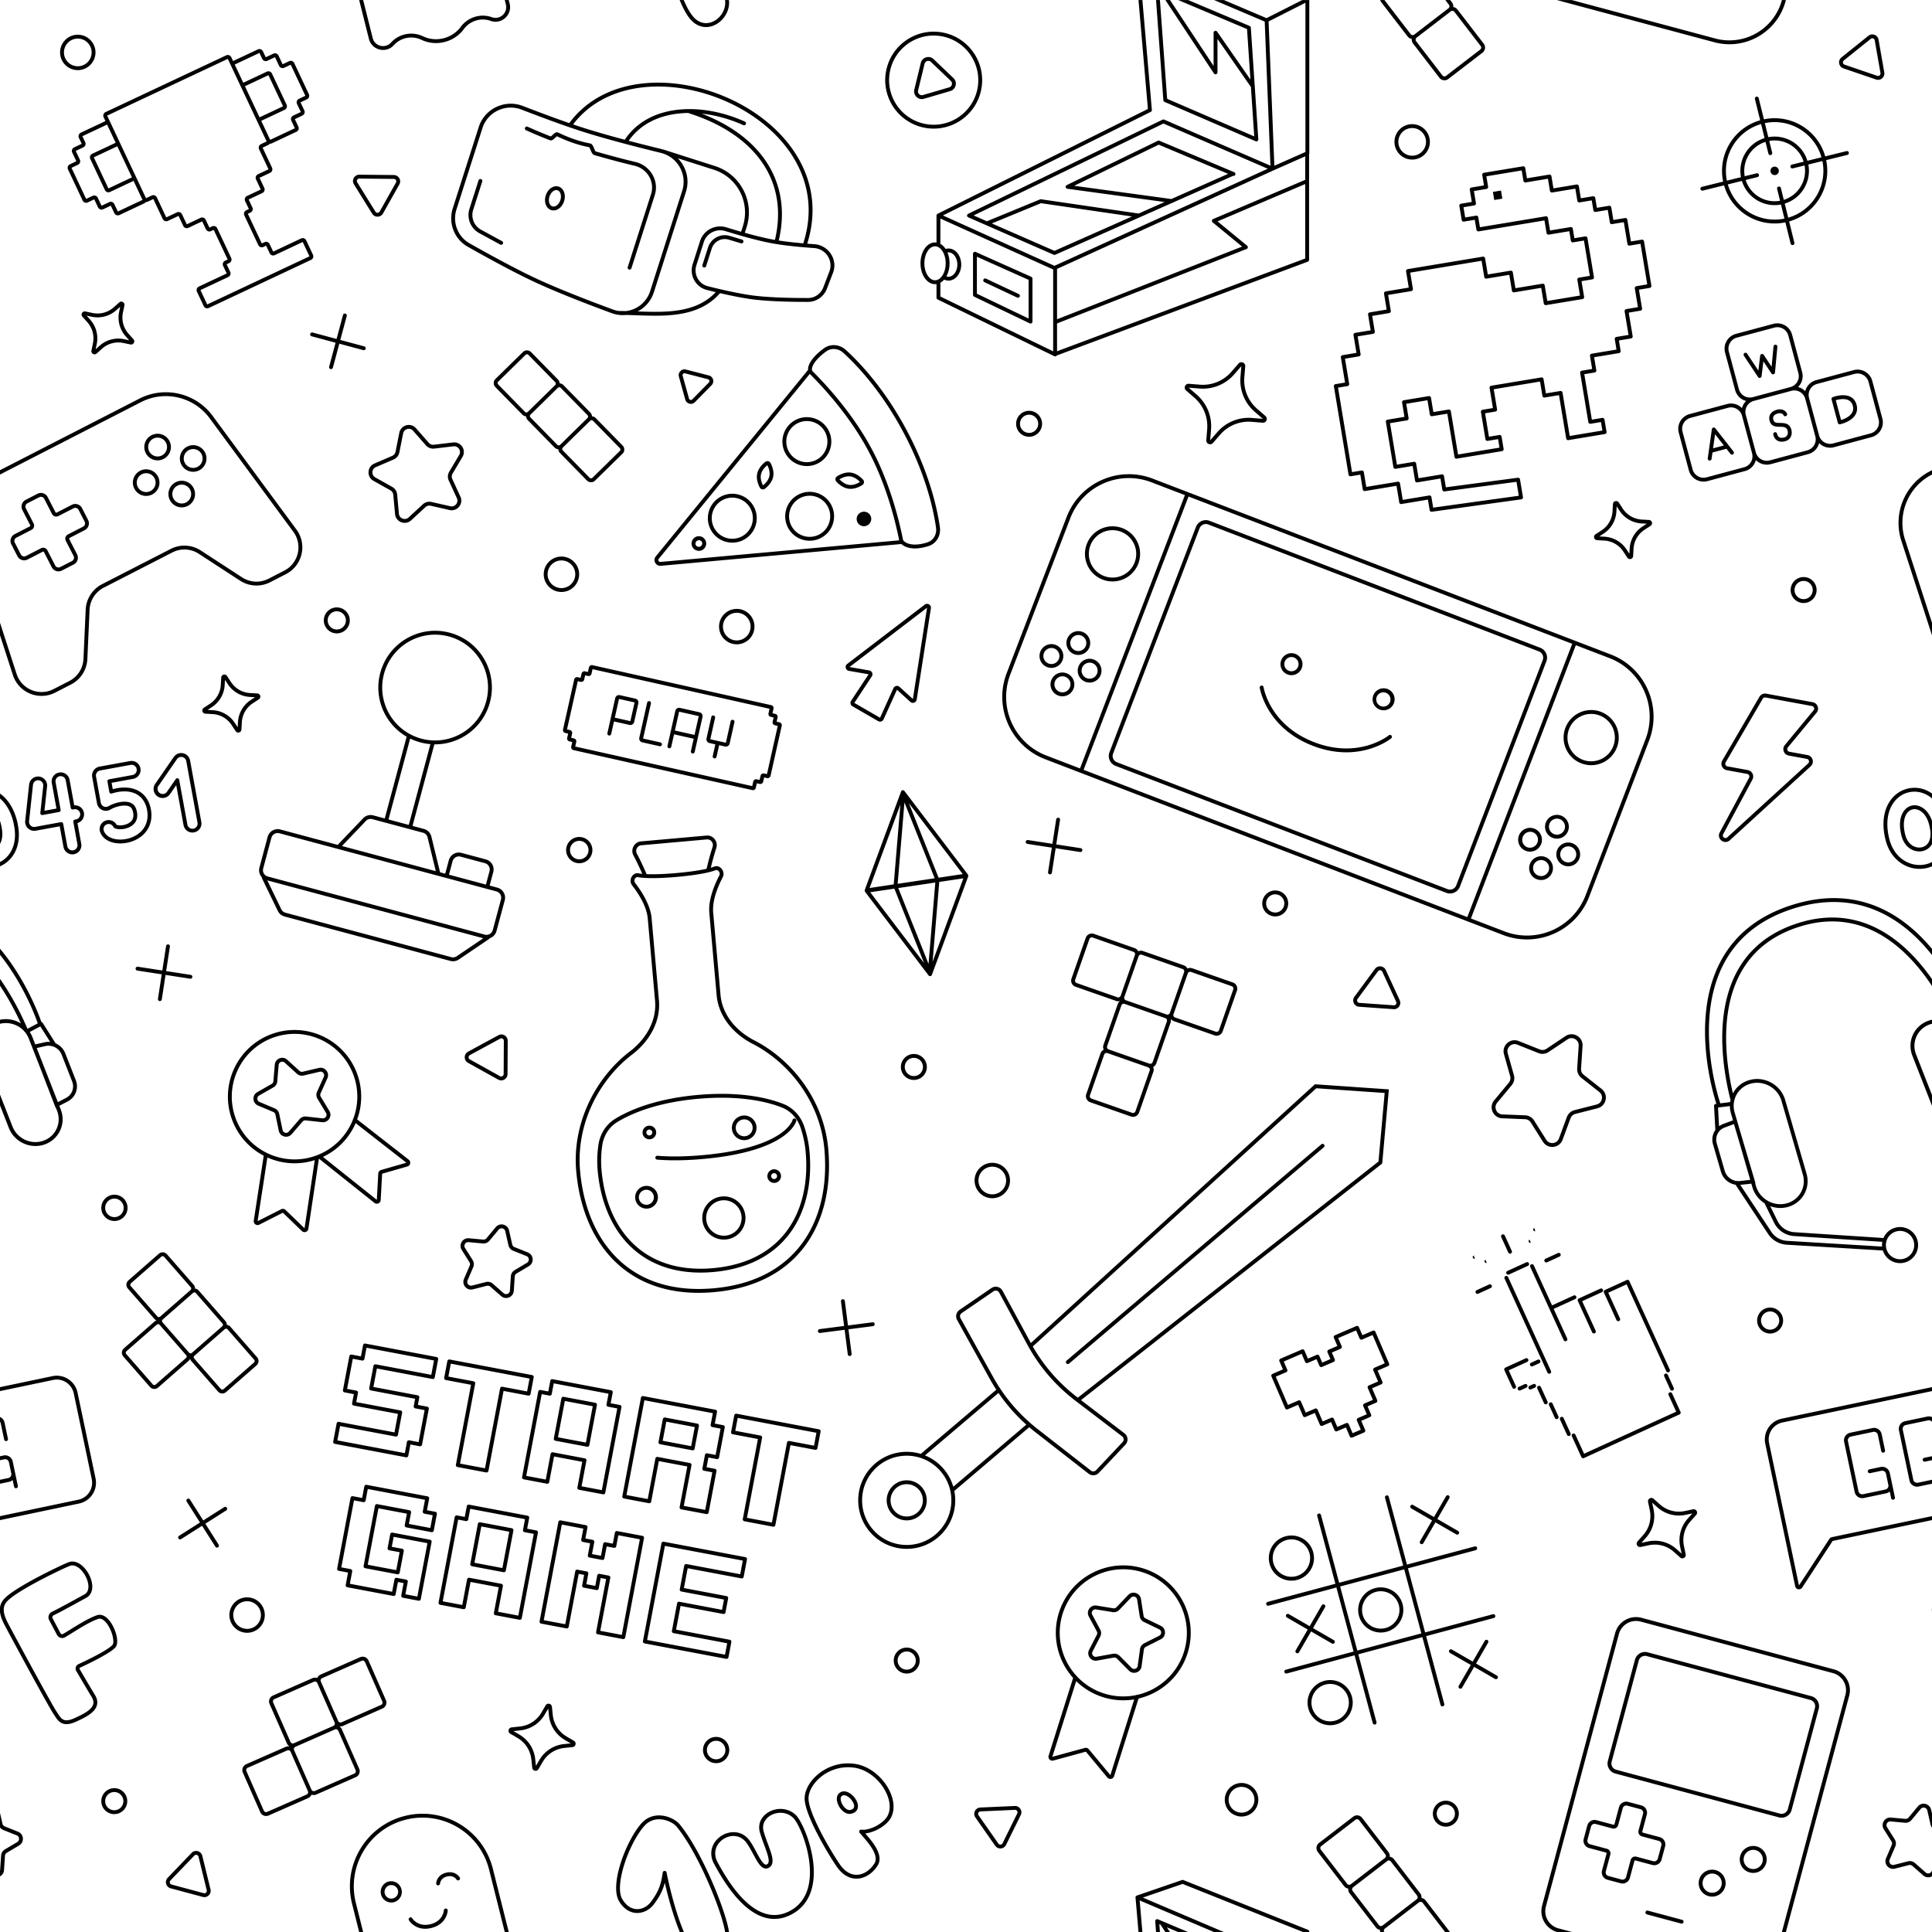 <svg xmlns="http://www.w3.org/2000/svg" width="250" height="250" viewBox="0 0 1000 1000" fill="none"><path fill-rule="evenodd" clip-rule="evenodd" d="m0 243.373 72.081-37.012c13.145-6.75 29.245-2.97 38.014 8.923l43.344 58.787c5.693 7.721 3.115 18.702-5.418 23.083l-8.168 4.194a15.567 15.567 0 0 1-15.602-.802l-21.4-13.932a13.562 13.562 0 0 0-13.596-.699L53.71 304.166a13.566 13.566 0 0 0-7.355 11.458l-1.147 25.509a15.566 15.566 0 0 1-8.439 13.147l-8.168 4.194c-8.533 4.381-18.959.077-21.917-9.048L0 328.801v-6.487l8.587 26.496c2.577 7.951 11.664 11.703 19.1 7.884l8.168-4.194a13.564 13.564 0 0 0 7.355-11.457l1.147-25.509a15.567 15.567 0 0 1 8.44-13.148l35.544-18.251a15.565 15.565 0 0 1 15.602.803l21.4 13.932a13.562 13.562 0 0 0 13.596.698l8.168-4.194c7.437-3.817 9.683-13.388 4.722-20.117l-43.344-58.787c-8.187-11.103-23.218-14.631-35.49-8.329L0 245.622v-2.249zm0 167.37c4.812 3.433 8.428 9.684 9.533 17.957.753 5.645-.323 10.559-2.942 14.304A15.566 15.566 0 0 1 0 448.395v-2.21a13.572 13.572 0 0 0 4.952-4.327c2.28-3.261 3.298-7.649 2.598-12.893-.958-7.175-3.815-12.483-7.55-15.676v-2.546zm0 14.195c.456 1.337.815 2.864 1.046 4.596.425 3.187-.095 5.591-1.046 7.308v-11.904zm0 66.087.077.093c13.236 15.856 19.932 33.801 21.334 37.836.263.05.505.205.658.447l6.615 10.454c.035.056.065.114.088.174 2.226.955 4.072 2.759 5 5.128l5.448 13.914c1.649 4.212-.101 8.895-4.095 10.973l-4.429 2.305.739 1.886c2.876 7.348-.822 15.458-8.253 18.1-7.398 2.63-15.729-1.173-18.593-8.488L0 572.128v-5.572l6.48 16.551c2.468 6.302 9.647 9.58 16.022 7.314-1.609.571.493-.176 0 0 6.341-2.254 9.496-9.175 7.041-15.445l-.659-1.684-.11.057-8.588-22.273-5.289-13.508a12.443 12.443 0 0 0-1.932-3.314.991.991 0 0 1-.348-.41c-3.086-3.479-7.976-5.102-12.617-3.932v-2.085c3.763-.808 7.631-.059 10.798 1.881C8.232 524.1 4.65 517.17 0 510.193v-3.535c6.652 9.476 11.353 19.124 14.221 25.849l5.329-2.817c-1.24-3.589-7.384-20.231-19.55-35.502v-3.163zm0 226.964 27.108-5.691c5.946-1.248 11.777 2.56 13.025 8.506l9.318 44.382c1.248 5.945-2.56 11.777-8.506 13.025L0 786.807v-2.044l40.535-8.509a9 9 0 0 0 6.958-10.658l-9.317-44.382a9 9 0 0 0-10.657-6.959L0 720.032v-2.043zm0 15.456a3.996 3.996 0 0 1 2.35 2.86l1.767 8.416a1 1 0 0 1-1.957.411l-1.767-8.416A2.002 2.002 0 0 0 0 735.88v-2.435zm0 20.3 1.843-.387a4 4 0 0 1 4.736 3.093l1.218 5.799.014.072a.274.274 0 0 1 .009.039l1.414 6.735a.999.999 0 1 1-1.957.411l-.725-3.455a4.006 4.006 0 0 1-1.848.935L0 767.975v-2.044l4.293-.901a2.001 2.001 0 0 0 1.547-2.369l-1.218-5.8a2 2 0 0 0-2.368-1.546L0 755.788v-2.043zm0 78.384a7.86 7.86 0 0 1 .141-.815c.538-2.364 2.067-3.97 3.764-5.374 7.575-6.269 28.575-16.2 31.555-17.324 1.66-.626 3.387-.413 5.017.405 2.221 1.116 4.269 3.4 5.617 6.009 1.125 2.175 1.761 4.569 1.661 6.665-.111 2.302-1.084 4.264-3.16 5.364-1.759.932-11.062 6.16-16.882 9.043-.56.276-.797.959-.505 1.511l4.07 7.681c.264.498.875.706 1.364.424 5.001-2.885 11.818-7.674 17.472-9.641 1.45-.505 2.886-.231 4.221.611 1.731 1.091 3.301 3.202 4.434 5.575 1.107 2.318 1.801 4.875 1.884 6.881.065 1.584-.282 2.859-.949 3.592-2.631 2.888-12.695 7.865-18.29 10.461a.48.48 0 0 0-.217.677c2.307 3.949 6.152 10.496 7.896 13.334 1.104 1.797 1.415 3.396 1.197 4.823-.218 1.432-.978 2.712-2.125 3.859-2.041 2.041-5.366 3.672-8.586 5.157-3.192 1.473-5.364 1.605-6.96 1.098-1.271-.404-2.217-1.215-3.023-2.222-.697-.87-1.286-1.892-1.944-2.855-2.367-3.464-19.863-35.744-25.297-45.998C.904 838.331.199 836.109 0 834.269v-2.14zm0 106.236 1.265 5.589a1.961 1.961 0 0 0 1.185 1.387l6.916 2.763c3.048 1.218 3.376 5.401.556 7.081l-6.4 3.808a1.96 1.96 0 0 0-.953 1.556l-.491 7.431A3.903 3.903 0 0 1 0 971.208v-2.905a1.96 1.96 0 0 0 .082-.455l.491-7.431a3.96 3.96 0 0 1 1.926-3.142l6.4-3.808c1.396-.831 1.233-2.903-.275-3.505l-6.916-2.763A3.955 3.955 0 0 1 0 945.885v-7.52zm185.909 61.655-3.65-14.532c-5.051-20.111 7.156-40.509 27.266-45.561 20.111-5.05 40.509 7.157 45.561 27.267l8.245 32.826h-2.062l-8.123-32.338c-4.782-19.04-24.094-30.597-43.133-25.815-19.04 4.781-30.597 24.094-25.814 43.133l3.772 15.02h-2.062zm165.972 0c-3.316-7.919-6.09-18.099-7.79-25.553-.887 3.567-2.351 6.788-5.545 11.077-2.524 3.385-6.663 5.28-10.7 4.4-2.662-.58-5.31-2.365-7.398-5.813-2.012-3.32-1.91-9.081-.415-15.395 2.171-9.171 7.168-19.536 11.936-24.925 4.062-4.59 9.518-4.806 13.83-3.371 2.872.955 5.218 2.655 6.329 4.229 11.228 13.866 23.206 43.571 25.08 54.529.047.275.083.549.11.822h-2.011c-.02-.161-.043-.323-.071-.485-1.843-10.78-13.638-40.01-24.682-53.632-.015-.019-.03-.038-.043-.058-.923-1.324-2.928-2.704-5.343-3.508-3.645-1.212-8.268-1.08-11.701 2.8-4.6 5.199-9.393 15.211-11.488 24.059-1.349 5.699-1.636 10.902.179 13.899 1.739 2.87 3.898 4.412 6.114 4.895 3.281.715 6.619-.889 8.67-3.642 4.322-5.8 5.277-9.538 6.093-15.128a1 1 0 0 1 1.971-.049c1.442 7.342 4.787 21.133 9.001 30.849h-2.126zm362.477 0a3.328 3.328 0 0 1-.057-1.111 3.307 3.307 0 0 1-2.156-1.259l-13.621-17.706a3.303 3.303 0 0 1-.664-2.406 3.302 3.302 0 0 1-2.155-1.258l-13.621-17.706a3.313 3.313 0 0 1 .605-4.644l17.706-13.621a3.313 3.313 0 0 1 4.644.606l13.621 17.705c.548.713.761 1.578.664 2.406a3.295 3.295 0 0 1 2.155 1.259L735.1 979.99c.549.713.762 1.579.664 2.407a3.299 3.299 0 0 1 2.156 1.259l12.59 16.364h-2.524l-11.651-15.145a1.312 1.312 0 0 0-1.84-.24l-17.705 13.621a1.313 1.313 0 0 0-.294 1.764h-2.138zm91.67 0c-5.916-1.639-9.417-7.745-7.825-13.687l37.788-141.028c1.601-5.972 7.739-9.516 13.712-7.916l99.504 26.662c5.972 1.6 9.516 7.738 7.916 13.712l-32.76 122.257h-2.07a.723.723 0 0 0 .01-.039l32.888-122.736c1.314-4.906-1.596-9.948-6.502-11.262l-99.504-26.662a9.196 9.196 0 0 0-11.262 6.502l-37.788 141.028a9.196 9.196 0 0 0 6.502 11.262l7.117 1.907h-7.726zM1000 971.164c-1.375.773-3.191.739-4.567-.467l-5.6-4.91a1.96 1.96 0 0 0-1.774-.426l-7.219 1.829c-3.182.807-5.907-2.385-4.612-5.401l2.939-6.842a1.965 1.965 0 0 0-.143-1.82l-3.971-6.3c-1.75-2.776.444-6.354 3.712-6.055l7.416.681a1.963 1.963 0 0 0 1.687-.699l4.764-5.723c2.1-2.522 6.182-1.541 6.905 1.66l.463 2.039v7.264a3.92 3.92 0 0 1-.765-1.598l-1.648-7.263c-.359-1.586-2.379-2.07-3.419-.822l-4.764 5.724a3.963 3.963 0 0 1-3.405 1.41l-7.416-.681c-1.618-.148-2.704 1.623-1.838 2.997l3.971 6.3a3.958 3.958 0 0 1 .289 3.674l-2.939 6.844c-.641 1.492.708 3.072 2.282 2.673l7.219-1.829a3.96 3.96 0 0 1 3.584.86l5.6 4.91c1.215 1.064 3.122.286 3.249-1.315v3.286zm0-136.892a9.399 9.399 0 0 1 0-2.149v2.149zm0-47.477-51.426 10.795-15.758 24.133c-.974 1.491-3.266 1.061-3.632-.683l-15.474-73.709c-1.248-5.946 2.56-11.777 8.505-13.025L1000 717.977v2.043l-77.374 16.243a9.001 9.001 0 0 0-6.959 10.658l15.474 73.708 15.758-24.132c.29-.444.745-.755 1.264-.864L1000 784.75v2.045zm0-18.833-6.911 1.451a4 4 0 0 1-4.737-3.093l-5.447-25.946a4 4 0 0 1 3.093-4.736l11.556-2.426a3.981 3.981 0 0 1 2.446.259v2.487a1.998 1.998 0 0 0-2.035-.789l-11.556 2.426a2 2 0 0 0-1.546 2.368l5.447 25.946a1.999 1.999 0 0 0 2.368 1.546l7.322-1.537v2.044zm0-12.187-3.649.767a1.001 1.001 0 0 1-.411-1.958l4.06-.852v2.043zm0-183.403-10.153-25.933c-2.877-7.348.821-15.458 8.252-18.1-1.632.579.521-.185 0 0 .628-.224 1.263-.4 1.901-.532v2.081a12.24 12.24 0 0 0-1.221.365c-6.341 2.255-9.496 9.176-7.041 15.446L1000 566.8v5.572zm0-62.035c-3.872-5.827-8.49-11.693-13.883-16.853-13.367-12.788-31.531-21.225-54.957-13.746-23.458 7.488-33.185 24.315-36.395 41.882-3.002 16.434-.339 33.511 2.183 44.324 1.773-3.389 4.953-6.022 9.037-7.028 7.723-1.903 15.793 2.759 18.01 10.405l11.045 38.104c2.229 7.689-2.267 15.483-10.033 17.397-2.977.733-6.006.491-8.731-.521l3.758 7.652a10.465 10.465 0 0 0 8.711 5.83l46.134 3.012a9.318 9.318 0 0 1 5.748-5.234c4.909-1.567 10.166 1.146 11.733 6.055 1.567 4.909-1.146 10.165-6.055 11.733-4.909 1.567-10.166-1.146-11.733-6.055l-.013-.04-49.748-3.002a12.468 12.468 0 0 1-9.644-5.562l-16.86-25.478c-3.494-.58-6.5-3.121-7.514-6.621l-4.134-14.262c-.772-2.661-.255-5.368 1.214-7.449a1.223 1.223 0 0 1-.011-.104l-.665-12.353a1.002 1.002 0 0 1 .878-1.047l.331-.04c-1.358-4.199-6.788-22.438-5.75-42.74 1.191-23.315 10.87-49.324 44.76-60.143 33.873-10.812 57.455 4.564 72.563 22.665l.021.024v3.169c-.508-.64-1.027-1.278-1.556-1.912-14.664-17.569-37.542-32.536-70.42-22.04-32.861 10.489-42.216 35.731-43.371 58.34-1.057 20.686 4.716 39.192 5.776 42.389l5.024-.615.054-.005c.059-.432.137-.857.235-1.277a1.007 1.007 0 0 1-.142-.318c-2.706-10.745-6.1-29.561-2.802-47.613 3.328-18.217 13.426-35.662 37.754-43.428 24.271-7.747 43.099.958 56.947 14.207 4.751 4.545 8.912 9.627 12.501 14.755v3.543zm0-61.928a16.036 16.036 0 0 1-4.011 1.136c-8.359 1.234-17.237-3.994-19.973-14.602-1.817-7.042-1.386-13.218.921-18.025 2.323-4.84 6.46-8.035 11.273-8.903 4.222-.761 8.317.241 11.79 2.707v2.542c-3.353-2.853-7.41-4.006-11.435-3.28-4.139.746-7.76 3.498-9.825 7.8-2.055 4.281-2.517 9.953-.787 16.66 2.495 9.674 10.453 14.198 17.744 13.123a13.978 13.978 0 0 0 4.303-1.368v2.21zm0-11.517a7.884 7.884 0 0 1-.406.646c-1.221 1.746-3.031 2.784-5.018 3.077-3.924.579-8.752-1.77-10.372-8.05-1.305-5.059-.832-8.843.383-11.374 1.208-2.517 3.187-3.908 5.26-4.282 3.249-.586 7.881 1.369 10.153 7.954v12.029zm0-108.043-15.848-48.904c-4.555-14.056 1.755-29.342 14.899-36.092l.949-.487v2.248l-.035.019c-12.272 6.302-18.164 20.572-13.911 33.696L1000 322.361v6.488zM924.381.019l-.146.544c-4.307 16.073-20.828 25.611-36.901 21.305L806.119.107a13.742 13.742 0 0 1-.307-.087h7.71l74.33 19.916c15.005 4.02 30.43-4.884 34.451-19.89l.007-.026h2.071zm-173.772 0 .932 1.212c.548.713.761 1.578.664 2.407a3.298 3.298 0 0 1 2.155 1.258L767.981 22.6a3.314 3.314 0 0 1-.605 4.645L749.67 40.867a3.313 3.313 0 0 1-4.644-.606l-13.621-17.706a3.306 3.306 0 0 1-.664-2.407 3.298 3.298 0 0 1-2.155-1.258L714.965 1.186a3.304 3.304 0 0 1-.576-1.166h2.202l13.58 17.652a1.312 1.312 0 0 0 1.84.238l17.705-13.62a1.311 1.311 0 0 0 .24-1.84l-1.87-2.43h2.523zm-373.317 0c1.239 10.355-11.733 19.608-20.048 9.859-1.917-2.248-3.762-5.761-5.463-9.858h2.124c1.521 3.544 3.158 6.564 4.861 8.56 6.956 8.156 17.768.122 16.509-8.56h2.017zm-113.969 0 .462 1.838c1.469 5.849-4.179 10.972-9.857 8.94-5.026-1.796-10.679-.023-13.846 4.274-5.022 6.812-14.346 9.153-21.99 5.524-4.822-2.29-10.642-1.182-14.222 2.777-4.044 4.473-11.443 2.625-12.912-3.223L185.902.02h2.062l4.934 19.644c1.079 4.297 6.516 5.654 9.488 2.367 4.17-4.61 10.948-5.909 16.564-3.242 6.786 3.223 15.064 1.143 19.522-4.904 3.689-5.003 10.276-7.062 16.13-4.97 4.172 1.492 8.322-2.272 7.243-6.57L261.261.02h2.062zM589.288 1000.02l-1.538-17.843a1 1 0 0 1 .671-1.032l23.387-8.042a.998.998 0 0 1 .696.017l64.558 25.771a1 1 0 0 1 .629.929v.2h-3.608l.182-.092-62.157-24.813-20.574 7.075 4.062 1.726 37.873 16.104h-5.105l-38.479-16.358 1.41 16.358h-2.007zM677.691.02v79.306c0 .163-.04.32-.112.46v54.709a1 1 0 0 1-.65.937l-129.979 48.58a1 1 0 0 1-1.266.34l-60.386-29.355a1 1 0 0 1-.563-.9v-7.075c-.25.036-.504.054-.763.054-2.239 0-4.143-1.364-5.441-3.315-1.303-1.959-2.077-4.607-2.077-7.482s.774-5.523 2.077-7.481c1.298-1.952 3.202-3.316 5.441-3.316.259 0 .513.018.763.054v-13.823c0-.029.001-.057.004-.085l-.002-.041a1 1 0 0 1 .554-.914l108.859-54.27L589.289.02h2.007l4.905 56.888a1 1 0 0 1-.55.98l-107.583 53.635 57.728 26.069 110.398-50.253-53.987-23.398-98.259 47.581 6.875 3.011a.559.559 0 0 1 .043-.019l27.448-11.303a.992.992 0 0 1 .525-.065l50.34 7.362c.05.007.099.018.146.032l13.479-5.979-50.359-6.864a.998.998 0 0 1-.302-1.89l47.145-22.927a.998.998 0 0 1 .825-.022l38.745 16.283a1.001 1.001 0 0 1-.694 1.874 1.02 1.02 0 0 1-.252.16l-91.637 40.649-.035.015a1 1 0 0 1-.843.019l-44.239-19.374a1 1 0 0 1-.034-1.816l100.624-48.727a1 1 0 0 1 .834-.018l55.012 23.843-2.979-74.599L628.392.02h5.112l22.048 9.373L674.058.02h3.633zm-79.324 1000-.408-5.585a1 1 0 0 1 1.386-.995l15.601 6.58H609.8l-5.842-2.463 1.629 2.463h-2.397l-2.556-3.865-.562-.237.3 4.102h-2.005zM614.976.02l31.837 13.427a1 1 0 0 1 .609.855l3.875 57.8a1 1 0 0 1-1.394.986l-47.145-20.345a1.001 1.001 0 0 1-.601-.846L598.368.02h2.005l3.734 51.127 45.085 19.456-1.721-25.67a1.004 1.004 0 0 1-.234-.239L630.159 20.13v17.33a1 1 0 0 1-1.834.552L603.198.02h2.398l22.563 34.113V16.94a.998.998 0 0 1 1.821-.57l17.239 24.795-1.751-26.114L609.829.02h5.147zm375.226 418.857c-1.402.253-2.864 1.204-3.812 3.179-.963 2.007-1.467 5.288-.249 10.009 1.377 5.339 5.279 6.994 8.143 6.572 1.475-.218 2.784-.976 3.671-2.245.88-1.258 1.57-3.353 1.137-6.594-1.287-9.636-6.475-11.356-8.89-10.921zM733.23 19.497a1.312 1.312 0 0 0-.24 1.838l13.621 17.706a1.313 1.313 0 0 0 1.84.24l17.705-13.62a1.312 1.312 0 0 0 .24-1.84L752.775 6.114a1.312 1.312 0 0 0-1.839-.24L733.23 19.498zM99.155 959.058c1.788-1.861 4.926-1.02 5.541 1.487l4.259 17.346c.593 2.416-1.622 4.586-4.027 3.942l-16.623-4.457c-2.405-.645-3.238-3.631-1.515-5.428l12.365-12.89zm1.443 1.385-12.364 12.889a1.273 1.273 0 0 0 .589 2.112l16.623 4.457a1.274 1.274 0 0 0 1.567-1.534l-4.259-17.346a1.274 1.274 0 0 0-2.156-.578zm404.269-19.715c-1.478-2.115-.043-5.03 2.536-5.147l17.842-.804c2.488-.112 4.184 2.482 3.084 4.717l-7.604 15.439c-1.1 2.233-4.191 2.469-5.618.43l-10.24-14.635zm1.64-1.146 10.238 14.635a1.274 1.274 0 0 0 2.186-.168l7.604-15.439a1.273 1.273 0 0 0-1.2-1.835l-17.842.804a1.274 1.274 0 0 0-.986 2.003zm196.958-418.495c-2.574-.183-3.936-3.134-2.403-5.21l10.607-14.371c1.478-2.003 4.562-1.688 5.606.573l7.21 15.627c1.043 2.26-.72 4.812-3.202 4.637l-17.818-1.256zm.142-1.995 17.816 1.255a1.273 1.273 0 0 0 1.246-1.803l-7.21-15.627a1.275 1.275 0 0 0-2.182-.223l-10.605 14.371a1.274 1.274 0 0 0 .935 2.027zM242.225 550.1c-2.255-1.256-2.238-4.506.03-5.738l15.694-8.524c2.187-1.19 4.849.403 4.837 2.893l-.089 17.21c-.013 2.49-2.69 4.055-4.865 2.844l-15.607-8.685zm.972-1.748 15.607 8.685a1.274 1.274 0 0 0 1.893-1.106l.089-17.21a1.274 1.274 0 0 0-1.882-1.125l-15.695 8.524a1.274 1.274 0 0 0-.012 2.232zm710.92-512.98c-2.442-.834-3.004-4.035-.991-5.651l13.929-11.18c1.941-1.558 4.842-.465 5.273 1.988l2.974 16.951c.429 2.453-1.927 4.468-4.282 3.664l-16.903-5.773zm.646-1.894 16.903 5.773a1.273 1.273 0 0 0 1.666-1.425l-2.974-16.953a1.274 1.274 0 0 0-2.051-.773l-13.929 11.18a1.273 1.273 0 0 0 .385 2.198zm-771.561 61.95c-1.362-2.194.232-5.025 2.812-5.001l17.861.173c2.489.026 4.041 2.709 2.822 4.879l-8.439 15c-1.22 2.17-4.32 2.238-5.634.123l-9.422-15.175zm1.7-1.056 9.422 15.175c.51.822 1.716.796 2.19-.048l8.439-15a1.274 1.274 0 0 0-1.098-1.898l-17.86-.174a1.273 1.273 0 0 0-1.093 1.944zm556.331 692.585-10.795-6.233a1 1 0 0 1 1-1.732l10.795 6.233 6.234-10.797a1 1 0 0 1 1.732 1l-6.234 10.797 10.797 6.233a1 1 0 0 1-1 1.732l-10.797-6.233-6.232 10.794a1 1 0 0 1-1.732-1l6.232-10.794zm-64.354 56.481-10.796-6.233a1 1 0 0 1 1-1.732l10.796 6.233 6.233-10.796a1 1 0 0 1 1.732 1l-6.233 10.796 10.796 6.233a1 1 0 0 1-1 1.732l-10.796-6.233-6.233 10.796a1 1 0 0 1-1.732-1l6.233-10.796zm84.403 18.337-10.796-6.233a1 1 0 0 1 1-1.732l10.796 6.233 6.233-10.795a1 1 0 0 1 1.732 1l-6.233 10.795 10.796 6.233a1 1 0 0 1-1 1.732l-10.796-6.233-6.233 10.797a1 1 0 0 1-1.732-1l6.233-10.797zM892.38 95.928l-10.998 2.715a1 1 0 0 1-.48-1.942l10.998-2.715c-2.911-13.943 5.469-27.818 19.164-31.73l-2.715-10.996a1 1 0 0 1 1.942-.48l2.715 10.996c13.942-2.912 27.818 5.47 31.73 19.164l10.997-2.715a1 1 0 0 1 .48 1.943l-10.998 2.714c2.913 13.942-5.468 27.819-19.164 31.731l2.715 10.996a1 1 0 0 1-1.942.48l-2.715-10.997c-13.942 2.912-27.818-5.469-31.729-19.165zM911.544 64.2c-12.624 3.644-20.35 16.435-17.7 29.305l7.284-1.797c-1.669-8.85 3.605-17.582 12.214-20.224l-1.798-7.284zm31.249 17.22c-3.645-12.624-16.437-20.35-29.307-17.7l1.798 7.284c8.851-1.67 17.583 3.605 20.224 12.215l7.285-1.798zm-17.222 31.25c12.625-3.645 20.351-16.438 17.701-29.308l-7.284 1.799c1.669 8.85-3.605 17.582-12.216 20.223l1.799 7.286zm-31.248-17.222c3.645 12.624 16.436 20.35 29.306 17.701l-1.798-7.285c-8.85 1.668-17.581-3.605-20.223-12.216l-7.285 1.8zm19.5-22.02c-7.539 2.373-12.159 10.023-10.75 17.799l6.137-1.516a1 1 0 0 1 .48 1.942l-6.137 1.516c2.372 7.539 10.021 12.159 17.797 10.75l-1.515-6.138a1 1 0 1 1 1.942-.48l1.515 6.138c7.54-2.372 12.16-10.021 10.751-17.798l-6.138 1.515a1.001 1.001 0 0 1-.48-1.942l6.138-1.514c-2.372-7.54-10.022-12.162-17.799-10.752l1.516 6.14a1.001 1.001 0 0 1-1.942.479l-1.515-6.138zm4.207 12.868a2.202 2.202 0 0 1 1.056 4.275 2.202 2.202 0 0 1-1.056-4.275zM447.61 461.12a1.002 1.002 0 0 1 .029-.6l18.761-50.856a.998.998 0 0 1 1.734-.259l32.797 43.159a.99.99 0 0 1 .203.567c.051.195.043.405-.029.6l-18.761 50.855a.998.998 0 0 1-1.734.259l-32.797-43.158a.99.99 0 0 1-.203-.567zm38.211-6.825 12.496-1.866-27.86-36.661 15.364 38.527zm-19.783-37.873L450.1 459.627l12.495-1.866 3.443-41.34zm-3.115 43.534-12.496 1.866 27.861 36.662-15.365-38.528zm19.783 37.87 15.938-43.203-12.495 1.866-3.443 41.337zm-18.078-40.367 19.161-2.861-15.654-39.254-3.507 42.115zm19.488-.667-19.161 2.861 15.655 39.255 3.506-42.116zm-116.199-7.662a19.862 19.862 0 0 0 1.673-.545c.467-.18.964-.313 1.463-.262 2.614.271 4.297 3.365 3.003 5.821-2.66 5.046-5.455 12.141-4.917 18.179l3.799 42.655c.951 10.671 8.644 19.211 18.291 23.915l.016.009c19.439 10.375 35.257 31.088 37.454 55.749 1.68 18.858-2.011 36.384-11.642 49.699-9.649 13.338-25.259 22.478-47.487 24.458-22.228 1.979-39.208-4.258-51.062-15.681-11.832-11.402-18.563-28.001-20.242-46.858-2.196-24.662 9.712-47.844 27.026-61.503l.015-.011c8.648-6.325 14.712-16.088 13.761-26.76l-3.799-42.655c-.538-6.037-4.543-12.528-8.051-17.024-1.71-2.19-.599-5.533 1.927-6.26.482-.138.992-.096 1.484-.001.367.071.953.163 1.809.247-1.599-3.673-3.25-7.088-4.544-9.48-1.659-3.068.348-6.997 3.82-7.305l34.004-3.029c3.444-.307 6.098 3.132 5.041 6.424a136.156 136.156 0 0 0-2.842 10.218zm-33.234 3.326c3.096.138 8.03.094 15.566-.577 7.589-.676 12.469-1.512 15.487-2.197a137.583 137.583 0 0 1 3.119-11.382c.625-1.948-.921-4.001-2.959-3.82l-34.005 3.029c-2.065.184-3.224 2.537-2.237 4.361 1.426 2.637 3.279 6.495 5.029 10.586zm2.578 22.706 3.799 42.655c1.013 11.363-5.352 21.803-14.57 28.551-16.796 13.263-28.365 35.773-26.232 59.723 1.634 18.34 8.13 34.506 19.638 45.596 11.485 11.068 27.958 17.047 49.496 15.129 21.538-1.919 36.695-10.715 46.044-23.639 9.367-12.948 12.904-30.008 11.271-48.348-2.134-23.958-17.507-44.07-36.379-54.15-10.256-5.004-18.369-14.158-19.382-25.523l-3.799-42.655c-.57-6.4 2.321-13.941 5.139-19.289.64-1.214-.147-2.765-1.438-2.899-.186-.019-.363.07-.538.138-1.491.575-6.724 2.248-19.883 3.42-13.16 1.172-18.606.45-20.176.148-.184-.035-.373-.093-.554-.041-1.248.359-1.747 2.026-.903 3.108 3.72 4.766 7.897 11.677 8.467 18.076zm32.035 183.22c-18.688 1.664-32.962-3.585-42.927-13.189-9.944-9.582-15.605-23.53-17.016-39.378a56.21 56.21 0 0 1 .407-13.317c.831-5.547 3.877-10.484 8.662-13.408 7.137-4.362 20.612-10.376 42.711-12.344 22.1-1.969 36.427 1.57 44.221 4.601 5.227 2.033 9.098 6.354 10.895 11.665a56.186 56.186 0 0 1 2.755 13.036c1.412 15.848-1.695 30.577-9.788 41.766-8.112 11.214-21.233 18.903-39.92 20.568zm-.178-1.992c17.997-1.603 30.665-8.949 38.477-19.748 7.83-10.824 10.782-25.085 9.417-40.416a54.191 54.191 0 0 0-2.657-12.572c-1.607-4.749-5.052-8.626-9.725-10.443-7.636-2.969-21.673-6.401-43.319-4.473-21.647 1.927-34.856 7.787-41.847 12.058-4.277 2.614-6.983 7.039-7.726 11.998a54.243 54.243 0 0 0-.393 12.843c1.366 15.331 6.792 28.846 16.411 38.116 9.598 9.249 23.365 14.24 41.362 12.637zm4.572-37.096c6.145-.548 11.577 3.996 12.124 10.14.548 6.145-3.996 11.577-10.14 12.124-6.145.547-11.577-3.997-12.124-10.14-.548-6.146 3.996-11.577 10.14-12.124zm.178 1.992c-5.045.449-8.776 4.909-8.326 9.954.449 5.045 4.909 8.776 9.954 8.326 5.045-.449 8.776-4.909 8.326-9.954-.449-5.045-4.909-8.776-9.954-8.326zm36.346-41.579a.999.999 0 1 1 1.95.44s-3.325 15.734-48.323 19.741c-9.599.855-17.403.853-23.741.329a1.001 1.001 0 0 1 .166-1.994c6.246.518 13.937.516 23.397-.327 21.759-1.938 33.487-6.588 39.766-10.788 5.921-3.962 6.785-7.401 6.785-7.401zm-76.151 34.133a5.887 5.887 0 1 1 1.043 11.727 5.887 5.887 0 0 1-1.043-11.727zm.177 1.992a3.887 3.887 0 1 0 .691 7.743 3.887 3.887 0 0 0-.691-7.743zm66.135-10.588a3.526 3.526 0 1 1 .625 7.024 3.526 3.526 0 0 1-.625-7.024zm.178 1.992a1.525 1.525 0 1 0 .27 3.038 1.525 1.525 0 0 0-.27-3.038zm-64.779-24.57a3.526 3.526 0 1 1 .625 7.024 3.526 3.526 0 0 1-.625-7.024zm.178 1.992a1.525 1.525 0 1 0 .27 3.038 1.525 1.525 0 0 0-.27-3.038zm48.68-7.249a6.38 6.38 0 0 1 6.918 5.786 6.381 6.381 0 0 1-5.786 6.918 6.38 6.38 0 0 1-6.918-5.786 6.38 6.38 0 0 1 5.786-6.918zm.178 1.992a4.38 4.38 0 0 0-3.972 4.748 4.381 4.381 0 0 0 4.748 3.972 4.38 4.38 0 0 0 3.972-4.748 4.38 4.38 0 0 0-4.748-3.972zM15.079 406.029a4.672 4.672 0 0 1 9.289 1.003l-1.361 12.613 6.222-1.138-2.426-13.271a4.672 4.672 0 0 1 9.191-1.679l2.429 13.288A4.673 4.673 0 0 1 40.096 426l1.956 10.701a4.67 4.67 0 1 1-9.19 1.68l-1.953-10.683-12.378 2.262a4.673 4.673 0 0 1-5.484-5.096l2.032-18.835zm4.931-2.154a2.67 2.67 0 0 0-2.942 2.369l-2.033 18.835a2.67 2.67 0 0 0 3.137 2.914l13.361-2.442a.999.999 0 0 1 1.163.804l2.133 11.666a2.672 2.672 0 0 0 5.256-.961l-2.133-11.666a1.002 1.002 0 0 1 .804-1.164l.578-.105a2.67 2.67 0 1 0-.961-5.256l-.578.106a1 1 0 0 1-1.163-.804l-2.606-14.255a2.67 2.67 0 1 0-5.255.961l2.605 14.255a.999.999 0 0 1-.804 1.163l-8.523 1.558a1 1 0 0 1-1.174-1.091l1.505-13.945a2.671 2.671 0 0 0-2.37-2.942zm27.72-1.621a4.67 4.67 0 0 1 3.755-5.435l15.771-2.883a4.671 4.671 0 0 1 1.68 9.191l-11.176 2.042.607 3.32c2.181-.604 4.598-.968 6.997-.846 2.55.129 5.37.828 7.803 2.689 2.501 1.914 4.156 4.723 4.868 8.24.881 4.346.091 8.207-2.019 11.273-2.035 2.956-5.016 4.771-7.901 5.741-2.875.965-6.008 1.217-8.765.708-2.509-.464-6.026-1.86-7.445-5.43a4.672 4.672 0 0 1 8.452-3.945c.126.052.344.123.689.187 1.078.199 2.604.124 4.093-.377 1.477-.496 2.564-1.286 3.181-2.181.541-.787.984-2.022.559-4.121-.332-1.638-.937-2.329-1.389-2.674-.52-.398-1.344-.716-2.601-.78-2.676-.136-5.902.958-7.667 2.024a4.672 4.672 0 0 1-7.01-3.159l-2.482-13.584zm4.114-3.468a2.672 2.672 0 0 0-2.147 3.108l2.483 13.584a2.672 2.672 0 0 0 4.008 1.807c2.025-1.222 5.642-2.47 8.803-2.309 1.536.078 2.786.478 3.714 1.188.889.68 1.72 1.823 2.134 3.866.523 2.582.005 4.379-.872 5.652-.919 1.335-2.41 2.345-4.191 2.943-1.786.6-3.656.713-5.093.448-.992-.183-1.48-.467-1.721-.664a.999.999 0 0 1-.279-.365 2.672 2.672 0 0 0-4.919 2.082c1.036 2.607 3.683 3.782 5.949 4.201 2.397.442 5.187.229 7.765-.637 2.584-.869 5.16-2.465 6.89-4.979 1.774-2.577 2.49-5.876 1.707-9.742-.631-3.116-2.062-5.471-4.124-7.048-2.022-1.547-4.414-2.165-6.689-2.281-2.505-.128-5.088.34-7.37 1.08a1 1 0 0 1-1.292-.772l-.987-5.403a1 1 0 0 1 .804-1.163l12.159-2.223a2.671 2.671 0 1 0-.96-5.255l-15.772 2.882zm38.099-6.987a4.674 4.674 0 0 1 4.826-1.912 4.674 4.674 0 0 1 3.613 3.727l5.822 31.853a4.672 4.672 0 0 1-9.191 1.68l-3.794-20.758-3.205 4.639a4.67 4.67 0 0 1-6.498 1.188 4.67 4.67 0 0 1-1.188-6.498l9.615-13.919zm4.405.044a2.669 2.669 0 0 0-2.759 1.093l-9.616 13.918a2.673 2.673 0 0 0 4.396 3.037l4.577-6.625a1 1 0 0 1 1.807.388l4.228 23.133a2.671 2.671 0 1 0 5.256-.96l-5.823-31.853a2.67 2.67 0 0 0-2.066-2.131zm94.234 377.506a.999.999 0 0 1 1.168-.797l31.578 5.969a.999.999 0 0 1 .797 1.168l-1.134 5.998 4.336.819c.542.103.899.626.797 1.169l-1.618 8.559a1 1 0 0 1-1.168.797l-13.047-2.466a1 1 0 0 1-.797-1.169l1.118-5.914-14.738-2.785-5.522 29.216 14.738 2.785 1.752-9.272-5.416-1.024a1 1 0 0 1-.797-1.168l1.351-7.147a1 1 0 0 1 1.169-.796l19.445 3.675c.542.103.899.626.797 1.168l-5.592 29.584a1.001 1.001 0 0 1-1.168.797l-8.144-1.54a.999.999 0 0 1-.797-1.168l1.212-6.413-2.938-.556-1.212 6.414a1 1 0 0 1-1.168.797l-23.849-4.508a1 1 0 0 1-.797-1.169l1.212-6.413-4.835-.914a.999.999 0 0 1-.796-1.168l6.926-36.647a1 1 0 0 1 1.169-.797l4.834.914 1.134-5.998zm1.779 1.354-1.133 5.998a1.002 1.002 0 0 1-1.169.797l-4.834-.914-6.556 34.682 4.835.914a.999.999 0 0 1 .797 1.168l-1.212 6.413 21.884 4.137 1.212-6.414a1.001 1.001 0 0 1 1.168-.797l4.903.927a1 1 0 0 1 .797 1.169l-1.212 6.413 6.178 1.168 5.221-27.619-17.48-3.303-.98 5.181 5.416 1.024c.543.102.9.624.797 1.168l-2.124 11.237a1 1 0 0 1-1.168.797l-16.703-3.157a.999.999 0 0 1-.797-1.168l5.894-31.182a.999.999 0 0 1 1.168-.796l16.703 3.157a1 1 0 0 1 .797 1.168l-1.118 5.914 11.081 2.095 1.247-6.594-4.336-.82a1 1 0 0 1-.797-1.168l1.134-5.998-29.613-5.597zm141.399-47.289a.997.997 0 0 1 1.168-.797l37.395 7.068a.998.998 0 0 1 .796 1.168l-1.133 5.998 4.336.819a1 1 0 0 1 .796 1.169l-2.945 15.581a1 1 0 0 1-1.168.797l-4.336-.82-.956 5.057 4.336.82c.543.102.9.624.797 1.168l-4.052 21.44a1.002 1.002 0 0 1-1.169.797l-13.046-2.466a1 1 0 0 1-.797-1.169l3.969-21.001-14.737-2.786-3.97 21.002a1 1 0 0 1-1.168.796l-12.964-2.45a1 1 0 0 1-.797-1.168l9.645-51.023zm1.779 1.354-9.273 49.058 10.999 2.079 3.969-21.002a1.002 1.002 0 0 1 1.169-.797l16.702 3.158c.543.102.9.624.797 1.168l-3.969 21.001 11.081 2.095 3.681-19.475-4.336-.819a1 1 0 0 1-.796-1.169l1.327-7.022a1 1 0 0 1 1.168-.797l4.336.82 2.573-13.616-4.335-.82a.999.999 0 0 1-.797-1.168l1.134-5.998-35.43-6.696zm9.551 9.739a.999.999 0 0 1 1.168-.797l16.703 3.157a1 1 0 0 1 .797 1.168l-2.239 11.841a1 1 0 0 1-1.168.797l-16.703-3.157a1.002 1.002 0 0 1-.797-1.169l2.239-11.84zm1.779 1.354-1.867 9.875 14.738 2.786 1.867-9.876-14.738-2.785zm472.925-582.882-1.347-8.114a.998.998 0 0 1 .822-1.15l5.614-.933-3.036-18.282-5.613.932a1.001 1.001 0 0 1-1.151-.822l-.818-4.932-10.621 1.763a1.001 1.001 0 0 1-1.151-.822l-1.082-6.524-34.062 5.655a.995.995 0 0 1-.746-.173 1.005 1.005 0 0 1-.405-.649l-.856-5.159-5.614.932a.995.995 0 0 1-1.15-.822l-1.209-7.282a.998.998 0 0 1 .822-1.15l5.615-.933-1.046-6.3a.997.997 0 0 1 .822-1.15l6.524-1.083-.894-5.383a1 1 0 0 1 .823-1.15l20.256-3.363a1.004 1.004 0 0 1 1.151.823l.893 5.382 11.53-1.915a1 1 0 0 1 1.15.823l1.047 6.3 11.986-1.99a1 1 0 0 1 1.15.824l1.046 6.295 6.295-1.045a.998.998 0 0 1 1.15.822l.858 5.159 6.296-1.045a1.001 1.001 0 0 1 1.151.822l1.082 6.524 6.069-1.008a1 1 0 0 1 1.15.823l1.877 11.302 5.613-.932a.995.995 0 0 1 1.15.822l3.816 22.986a.998.998 0 0 1-.822 1.15l-5.614.933 1.612 9.71a.998.998 0 0 1-.822 1.15l-6.069 1.009 2.028 12.213a1 1 0 0 1-.823 1.15l-6.297 1.046.894 5.385a.995.995 0 0 1-.822 1.15l-12.897 2.142 1.121 6.751a.995.995 0 0 1-.822 1.15l-5.387.895 3.905 23.517 5.386-.894a1 1 0 0 1 1.15.823l1.058 6.372a.995.995 0 0 1-.822 1.15l-18.89 3.136a.998.998 0 0 1-1.15-.822l-3.729-22.456-7.434 1.234a.998.998 0 0 1-1.15-.822l-1.235-7.434-23.972 3.98 1.726 10.393a1 1 0 0 1-.823 1.15l-5.386.895 2.015 12.137 5.386-.894a.998.998 0 0 1 1.15.822l1.058 6.373a.995.995 0 0 1-.173.746 1.005 1.005 0 0 1-.649.405l-23.442 3.891a1 1 0 0 1-1.15-.823l-3.729-22.455-7.889 1.31a1 1 0 0 1-1.15-.823l-1.235-7.435-11 1.827 1.234 7.434a.998.998 0 0 1-.822 1.15l-8.8 1.462 3.565 21.469 8.799-1.461a.995.995 0 0 1 1.15.822l1.273 7.662 11.986-1.99a1 1 0 0 1 1.151.823l.974 5.872 37.264-4.955a1 1 0 0 1 1.118.827l1.525 9.184a1.002 1.002 0 0 1-.849 1.155l-46.308 6.425a1 1 0 0 1-1.123-.827l-.904-5.439-13.688 2.273a1 1 0 0 1-1.151-.823l-1.427-8.6-16.301 2.706a1.001 1.001 0 0 1-1.151-.822l-1.271-7.662-4.945.821a1 1 0 0 1-1.15-.823l-7.585-45.69a.998.998 0 0 1 .822-1.15l4.945-.822-2.161-13.017a.998.998 0 0 1 .822-1.15l7.252-1.205-1.526-9.189a.995.995 0 0 1 .173-.746c.154-.215.388-.361.649-.405l8.064-1.338-1.347-8.115a.998.998 0 0 1 .822-1.15l8.8-1.462-1.368-8.238a.995.995 0 0 1 .173-.746c.154-.215.388-.361.649-.405l11.987-1.989-1.395-8.404a.998.998 0 0 1 .822-1.15l38.918-6.462a.995.995 0 0 1 1.15.822l1.396 8.405 11.8-1.959a.998.998 0 0 1 1.15.822l1.369 8.24 13.992-2.323a.995.995 0 0 1 1.15.822l1.348 8.116 16.917-2.81zm1.314 1.809-18.89 3.137a.995.995 0 0 1-1.15-.822l-1.348-8.116-13.992 2.323a.998.998 0 0 1-1.15-.822l-1.369-8.24-11.8 1.959a.995.995 0 0 1-1.15-.822l-1.396-8.405-36.945 6.135 1.395 8.404a.995.995 0 0 1-.173.746 1.005 1.005 0 0 1-.649.405l-11.987 1.989 1.368 8.238a.995.995 0 0 1-.822 1.15l-8.8 1.462 1.347 8.115a.995.995 0 0 1-.173.746 1.005 1.005 0 0 1-.649.405l-8.064 1.338 1.526 9.189a.995.995 0 0 1-.822 1.15l-7.252 1.205 2.161 13.017a.998.998 0 0 1-.822 1.15l-4.945.822 7.258 43.717 4.945-.821c.545-.09 1.06.278 1.151.823l1.271 7.662 16.301-2.706a.995.995 0 0 1 .746.173c.215.154.361.388.405.649l1.427 8.6 13.688-2.273a1 1 0 0 1 1.15.823l.908 5.465 44.326-6.15-1.198-7.216-37.264 4.955a1.001 1.001 0 0 1-1.119-.827l-.969-5.841-11.986 1.99a1 1 0 0 1-1.15-.823l-1.273-7.662-8.799 1.461a.995.995 0 0 1-1.15-.822l-3.892-23.442a.998.998 0 0 1 .822-1.15l8.8-1.462-1.234-7.434a.998.998 0 0 1 .822-1.15l12.973-2.154a.995.995 0 0 1 1.15.822l1.235 7.435 7.889-1.31a1 1 0 0 1 1.15.823l3.729 22.455 21.469-3.564-.731-4.4-5.386.894a.995.995 0 0 1-.746-.173 1.005 1.005 0 0 1-.405-.649l-2.342-14.11a1 1 0 0 1 .823-1.15l5.386-.895-1.726-10.393a1 1 0 0 1 .823-1.15l25.945-4.307a.998.998 0 0 1 1.15.822l1.235 7.434 7.434-1.234a.998.998 0 0 1 1.15.822l3.729 22.456 16.917-2.809-.731-4.399-5.386.894a1 1 0 0 1-1.15-.823l-4.232-25.49a.995.995 0 0 1 .822-1.15l5.387-.895-1.121-6.751a.995.995 0 0 1 .822-1.15l12.897-2.142-.894-5.385a.995.995 0 0 1 .822-1.15l6.297-1.046-2.028-12.213a1 1 0 0 1 .823-1.15l6.069-1.009-1.612-9.71a.998.998 0 0 1 .822-1.15l5.614-.933-3.489-21.013-5.613.932a.995.995 0 0 1-1.15-.822l-1.877-11.302-6.069 1.008a1 1 0 0 1-1.151-.823l-1.082-6.524-6.296 1.045a.998.998 0 0 1-1.15-.822l-.858-5.159-6.295 1.045a.998.998 0 0 1-1.15-.822l-1.046-6.296-11.986 1.99a1 1 0 0 1-1.15-.823l-1.047-6.3-11.53 1.915a1 1 0 0 1-1.151-.823l-.893-5.382-18.283 3.035.894 5.382a1 1 0 0 1-.823 1.15l-6.524 1.084 1.046 6.3a.995.995 0 0 1-.822 1.15l-5.615.933.882 5.309 5.614-.932a.995.995 0 0 1 .746.173c.215.154.361.388.405.649l.856 5.159 34.062-5.655a1.001 1.001 0 0 1 1.151.822l1.082 6.524 10.621-1.763a1.001 1.001 0 0 1 1.151.822l.818 4.932 5.613-.932a.995.995 0 0 1 1.15.822l3.363 20.255a.998.998 0 0 1-.822 1.15l-5.614.933 1.347 8.114a.998.998 0 0 1-.822 1.15zm-42.193-56.149.686 4.188-4.187.686-.686-4.188 4.187-.686zM284.838 714.668a.999.999 0 0 1 1.169-.797l30.325 5.732c.543.101.9.625.797 1.168l-1.048 5.547 4.773.902a1 1 0 0 1 .797 1.169l-8.366 44.258a.999.999 0 0 1-1.168.797l-12.457-2.354a1.002 1.002 0 0 1-.797-1.169l2.513-13.294-14.598-2.759-2.513 13.294a.999.999 0 0 1-1.168.797l-12.066-2.281a1 1 0 0 1-.797-1.168l8.366-44.259a.999.999 0 0 1 1.168-.796l4.022.76 1.048-5.547zm1.78 1.354-1.049 5.547a1.002 1.002 0 0 1-1.168.797l-4.022-.761-7.994 42.294 10.101 1.909 2.513-13.294a.997.997 0 0 1 1.168-.797l16.563 3.131c.543.102.9.624.797 1.168l-2.513 13.294 10.492 1.983 7.994-42.293-4.773-.902a1 1 0 0 1-.797-1.169l1.048-5.547-28.36-5.36zm3.961 7.764a1 1 0 0 1 1.168-.797l16.418 3.103a1 1 0 0 1 .797 1.169l-3.925 20.767a1.001 1.001 0 0 1-1.168.797l-16.418-3.104a.999.999 0 0 1-.797-1.168l3.925-20.767zm1.78 1.354-3.554 18.802 14.453 2.732 3.553-18.802-14.452-2.732zm2.29-661.423C312.8 39.112 348.947 37.98 377.657 51.1c28.829 13.175 50.871 41.04 40.155 75.025 1.277.103 2.529.197 3.741.282 7.301.512 12.239 7.933 9.604 14.814l-3.161 8.254c-1.55 4.046-5.395 6.77-9.749 6.78-7.433.017-19.787-.156-28.768-1.321-5.101-.662-11.205-1.914-16.78-3.202-6.569 7.536-15.266 10.335-24.426 11.262-4.655.472-9.454.462-14.181.338a544.5 544.5 0 0 1-4.771-.152c-1.776-.061-3.532-.122-5.263-.163-1.262.13-2.55.117-3.842-.05a.997.997 0 0 1-.182-.025 16.898 16.898 0 0 1-3.467-.874c-11.945-4.393-28.418-10.718-40.542-16.415-10.693-5.025-24.444-12.588-33.934-17.952-6.996-3.954-10.166-12.273-7.726-19.91l13.444-42.082c3.043-9.527 13.547-14.441 22.859-10.846 7.301 2.82 16.039 6.106 23.981 8.855zm29.313 97.297c5.655-.627 10.706-4.523 12.571-10.362l16.591-51.93c2.708-8.478-2.424-17.48-11.089-19.594-12.251-2.986-28.692-7.21-41.051-11.18-9.513-3.058-21.515-7.54-31.037-11.219-8.256-3.189-17.546 1.178-20.233 9.589l-13.444 42.081c-2.157 6.752.65 14.081 6.805 17.56 9.486 5.362 23.181 12.894 33.8 17.884 12.04 5.658 28.443 11.957 40.382 16.347 1.028.379 2.069.635 3.107.778 1.184.001 2.385.019 3.598.046zm-52.195-94.918a1 1 0 0 1 1.323-.5 244.728 244.728 0 0 0 12.004 5.03l.06-.041c.234-.166.515-.42.862-.74l.03-.028c.311-.287.682-.627 1.033-.876.182-.129.407-.267.655-.358.244-.087.625-.168 1.033-.015.026.01.052.02.077.033 4.273 2.028 9.948 4.409 16.684 5.66.035.007.07.015.104.025.366.11.63.341.805.538.181.2.329.433.451.652.235.42.448.936.633 1.383l.015.035c.202.487.374.898.547 1.207.075.135.134.22.174.269 6.774 1.948 13.7 3.828 20.685 5.489 7.622 1.813 12.354 9.688 9.951 17.207l-12.073 37.791a1 1 0 0 1-1.905-.609l12.073-37.79c2.03-6.354-1.961-13.096-8.509-14.653-7.059-1.68-14.051-3.578-20.875-5.543a1.773 1.773 0 0 1-.813-.531 3.594 3.594 0 0 1-.454-.653c-.237-.424-.452-.942-.638-1.39l-.011-.028c-.202-.489-.374-.9-.547-1.212a2.094 2.094 0 0 0-.163-.255c-6.745-1.276-12.428-3.635-16.701-5.648-.014.008-.028.019-.043.029-.235.167-.516.423-.864.743l-.025.023c-.313.287-.686.63-1.039.88a2.787 2.787 0 0 1-.658.356 1.478 1.478 0 0 1-1.037.007 246.783 246.783 0 0 1-12.343-5.164 1 1 0 0 1-.501-1.323zm-22.81 26.597a1 1 0 0 1 .648 1.257l-4.693 14.691a8.696 8.696 0 0 0 4.122 10.282l10.837 5.904a1 1 0 1 1-.957 1.756l-10.836-5.904a10.694 10.694 0 0 1-5.071-12.646L247.7 93.34a1 1 0 0 1 1.257-.648zm36.169 4.678c1.17-.847 2.624-1.242 4.042-.788 1.418.453 2.373 1.618 2.837 2.986.463 1.367.465 3.003-.045 4.6-.51 1.597-1.46 2.929-2.631 3.774-1.17.846-2.625 1.241-4.042.789-1.418-.453-2.374-1.619-2.837-2.986-.463-1.368-.465-3.004.045-4.601.51-1.598 1.46-2.928 2.631-3.775zm1.171 1.62c-.79.572-1.504 1.531-1.897 2.763-.394 1.232-.368 2.427-.055 3.35.312.924.88 1.508 1.55 1.722.671.215 1.472.067 2.263-.504.79-.571 1.503-1.53 1.897-2.761.393-1.232.368-2.428.055-3.351-.312-.924-.88-1.508-1.551-1.722-.67-.215-1.472-.067-2.262.504zM296.636 64.4c1.708.58 3.369 1.132 4.96 1.642 6.537 2.102 14.235 4.276 21.852 6.3.026-.124.077-.246.153-.358 6.374-9.316 16.428-14.05 27.565-15.219 11.126-1.168 23.395 1.21 34.375 6.17a1 1 0 0 1-.824 1.823c-6.891-3.114-14.28-5.172-21.528-5.944 14.77 5.695 26.004 14.002 33.047 24.317 7.955 11.654 10.498 25.777 6.847 41.361 3.994.609 8.433 1.089 12.707 1.463.007-.069.021-.138.043-.207 10.456-32.73-10.601-59.847-39.007-72.828-28.114-12.847-62.729-11.53-80.19 11.48zm104.47 59.773a.705.705 0 0 1 .013-.063c3.559-15.116 1.09-28.682-6.535-39.85-7.638-11.189-20.515-20.06-37.922-25.621a1 1 0 0 1-.31-.164 52.322 52.322 0 0 0-4.977.28c-10.605 1.113-19.979 5.556-25.952 14.11a995.857 995.857 0 0 0 17.086 4.32c.464.114.919.245 1.364.392a.931.931 0 0 1 .087.023l26.106 8.34c13.277 4.242 20.602 18.444 16.36 31.721l-.906 2.837c4.898 1.367 10.018 2.657 14.392 3.463.391.072.79.142 1.194.212zm-17.512-4.22.927-2.9c3.906-12.225-2.839-25.303-15.063-29.208l-18.641-5.954c4.365 4.427 6.251 11.056 4.212 17.439l-16.59 51.931a16.999 16.999 0 0 1-8.356 9.944c1.353.047 2.709.092 4.061.128 4.704.123 9.402.13 13.927-.328 8.545-.866 16.383-3.376 22.404-9.795a387.3 387.3 0 0 1-4.606-1.129c-5.887-1.482-9.169-7.628-7.332-13.377l3.824-11.97c1.826-5.714 7.979-8.801 13.678-7.036 2.3.713 4.873 1.488 7.555 2.255zm-8.146-.344c-4.682-1.45-9.7 1.095-11.182 5.733l-3.824 11.971c-1.496 4.684 1.182 9.637 5.916 10.828 6.91 1.74 16.19 3.877 23.378 4.809 8.838 1.147 21.074 1.322 28.506 1.305 3.507-.008 6.624-2.202 7.886-5.496l3.161-8.253c2.137-5.58-1.865-11.683-7.876-12.104-6.949-.487-15.316-1.268-21.863-2.474-7.508-1.384-17.115-4.154-24.102-6.319zm-8.962 8.439a9.078 9.078 0 0 1 11.247-5.937l6.357 1.899a1 1 0 1 1-.572 1.917l-6.358-1.899a7.078 7.078 0 0 0-8.769 4.628l-2.91 9.108a1 1 0 0 1-1.905-.609l2.91-9.107zm-15.081 66.945c-.619-2.225 1.404-4.286 3.64-3.709l11.905 3.071c2.236.577 3.009 3.359 1.391 5.007l-8.612 8.774c-1.618 1.648-4.413.927-5.031-1.298l-3.293-11.845zm3.14-1.772a1 1 0 0 0-1.213 1.236l3.293 11.846a1 1 0 0 0 1.677.432l8.612-8.774a1 1 0 0 0-.464-1.669l-11.905-3.071zM633.94 931.552a8.68 8.68 0 0 1 8.68-8.68 8.68 8.68 0 0 1 8.68 8.68 8.68 8.68 0 0 1-8.68 8.68 8.68 8.68 0 0 1-8.68-8.68zm8.68-6.68a6.68 6.68 0 1 0 0 13.36 6.68 6.68 0 0 0 0-13.36zm126.754-271.115a1 1 0 0 1-1-1c0-.235.081-.45.216-.467.13-.112.341-.006.593.608l-.232-1.047.077-.036.427 1.904.422-.094-.503.132-.009-.042h-.003l.012.042zm22.816-10.416a1 1 0 0 1-1-1c0-.237.082-.453.219-.468.131-.111.347.002.604.64l-.232-1.084.077-.035.414 1.91.409-.087-.491.124-.009-.041h-.002a.85.85 0 0 0 .011.041zm2.355-6.046a1 1 0 0 1-1-1c0-.235.082-.452.218-.468.131-.111.346.001.602.635l-.234-1.077.077-.036.418 1.909.413-.089-.494.126-.009-.041h-.002l.011.041zM615.893 255.13l198.601 76.236 19.23 7.381c17.794 6.831 26.682 26.793 19.851 44.587l-31 80.759c-6.831 17.794-26.793 26.681-44.587 19.851l-19.23-7.382-198.6-76.235-19.231-7.382c-17.794-6.83-26.681-26.792-19.851-44.586l31.001-80.759c6.83-17.794 26.792-26.682 44.586-19.851l19.23 7.381zm-56.886 142.613 54.302-141.462-17.362-6.665c-16.763-6.435-35.569 1.938-42.003 18.701l-31.001 80.758c-6.434 16.763 1.938 35.568 18.701 42.003l17.363 6.665zm-11.304-37.745a6.156 6.156 0 1 1 4.413-11.495 6.156 6.156 0 0 1-4.413 11.495zm6.085-4.258a4.156 4.156 0 1 0-7.76-2.977 4.156 4.156 0 0 0 7.76 2.977zm2.136-17.16a6.156 6.156 0 1 1 4.413-11.495 6.156 6.156 0 0 1-4.413 11.495zm6.085-4.258a4.154 4.154 0 0 0-2.39-5.368 4.154 4.154 0 0 0-5.368 2.39 4.154 4.154 0 0 0 2.39 5.368 4.154 4.154 0 0 0 5.368-2.39zm7.717 15.02a6.156 6.156 0 1 1-11.495-4.413 6.156 6.156 0 0 1 11.495 4.413zm-4.258-6.085a4.155 4.155 0 1 0 2.391 5.368 4.155 4.155 0 0 0-2.391-5.368zm-15.508-1.503a6.155 6.155 0 1 1-11.493-4.412 6.155 6.155 0 0 1 11.493 4.412zm-4.257-6.085a4.156 4.156 0 1 0-2.979 7.76 4.156 4.156 0 0 0 2.979-7.76zm16.826-54.098c2.823-7.355 11.074-11.028 18.429-8.205 7.355 2.823 11.029 11.074 8.205 18.429-2.823 7.355-11.074 11.029-18.429 8.206-7.355-2.824-11.029-11.075-8.205-18.43zm8.922 16.562c6.323 2.428 13.418-.731 15.845-7.054 2.428-6.324-.731-13.419-7.055-15.846-6.324-2.427-13.418.731-15.845 7.055-2.428 6.324.731 13.418 7.055 15.845zm43.726-41.135L560.874 398.46l198.601 76.235 54.302-141.462-198.6-76.235zm3.847 15.739a5.469 5.469 0 0 1 7.065-3.145l171.152 65.699a5.468 5.468 0 0 1 3.146 7.065l-44.76 116.602a5.467 5.467 0 0 1-7.064 3.145L577.41 396.404a5.469 5.469 0 0 1-3.145-7.065l44.759-116.602zm6.348-1.278a3.467 3.467 0 0 0-4.48 1.995l-44.76 116.602a3.47 3.47 0 0 0 1.995 4.481l171.152 65.699a3.468 3.468 0 0 0 4.481-1.995l44.76-116.602a3.47 3.47 0 0 0-1.995-4.481l-171.153-65.699zm26.678 84.545a.999.999 0 1 1 1.977-.3l.007.041.027.152c.026.137.068.345.129.615.124.542.328 1.334.646 2.317a36.989 36.989 0 0 0 3.556 7.7c3.641 6.005 10.201 13.158 21.898 17.649 11.698 4.49 21.359 3.563 28.083 1.537 3.368-1.015 6.006-2.308 7.795-3.343.895-.518 1.576-.97 2.03-1.289a16.357 16.357 0 0 0 .63-.466l.032-.026a1.001 1.001 0 0 1 1.27 1.545l-.018.015-.041.033-.151.117c-.131.1-.322.242-.571.417-.498.351-1.229.835-2.179 1.385-1.9 1.099-4.68 2.46-8.22 3.527-7.091 2.137-17.212 3.084-29.376-1.585-12.165-4.67-19.052-12.146-22.892-18.479-1.917-3.162-3.072-6.033-3.748-8.121a29.216 29.216 0 0 1-.694-2.488 19.156 19.156 0 0 1-.178-.879l-.009-.052-.002-.016-.001-.004v-.002zm11.106-14.268a5.69 5.69 0 0 1 7.353-3.274 5.69 5.69 0 0 1 3.274 7.353 5.69 5.69 0 0 1-7.353 3.274 5.69 5.69 0 0 1-3.274-7.353zm6.637-1.407a3.692 3.692 0 1 0-2.647 6.893 3.692 3.692 0 0 0 2.647-6.893zm41.001 19.695a5.693 5.693 0 1 1 10.627 4.08 5.693 5.693 0 0 1-10.627-4.08zm6.637-1.407a3.693 3.693 0 1 0-2.645 6.894 3.693 3.693 0 0 0 2.645-6.894zm98.213-24.668-54.302 141.463 17.363 6.665c16.763 6.434 35.568-1.938 42.003-18.701l31-80.759c6.435-16.763-1.938-35.568-18.701-42.003l-17.363-6.665zm-20.202 121.147a6.156 6.156 0 1 1 4.413-11.495 6.156 6.156 0 0 1-4.413 11.495zm6.085-4.258a4.156 4.156 0 1 0-7.76-2.977 4.156 4.156 0 0 0 7.76 2.977zm2.136-17.16a6.156 6.156 0 1 1 4.413-11.495 6.156 6.156 0 0 1-4.413 11.495zm6.085-4.258a4.155 4.155 0 1 0-7.757-2.978 4.155 4.155 0 0 0 7.757 2.978zm7.717 15.02a6.156 6.156 0 1 1-11.495-4.413 6.156 6.156 0 0 1 11.495 4.413zm-4.258-6.085a4.154 4.154 0 0 0-5.368 2.39 4.154 4.154 0 0 0 2.39 5.368 4.154 4.154 0 0 0 5.368-2.39 4.154 4.154 0 0 0-2.39-5.368zm-15.508-1.503a6.155 6.155 0 1 1-11.493-4.411 6.155 6.155 0 0 1 11.493 4.411zm-4.257-6.085a4.157 4.157 0 0 0-2.979 7.759 4.156 4.156 0 0 0 2.979-7.759zm16.825-54.098c2.824-7.355 11.075-11.028 18.43-8.205 7.355 2.823 11.028 11.074 8.205 18.429-2.823 7.355-11.074 11.029-18.429 8.206-7.355-2.824-11.029-11.075-8.206-18.43zm8.922 16.562c6.324 2.428 13.418-.731 15.846-7.054 2.427-6.324-.731-13.418-7.055-15.846-6.324-2.427-13.418.731-15.845 7.055-2.428 6.324.731 13.418 7.054 15.845zm-55.925 258.346a1 1 0 0 1-1-1c0-.235.082-.452.218-.468.131-.112.346.001.602.635l-.234-1.077.077-.036.418 1.909.413-.089-.494.126-.009-.041h-.002a.85.85 0 0 0 .011.041zm-420.896 147.21a1 1 0 0 1 1.169-.797l42.292 7.994a.999.999 0 0 1 .796 1.168l-1.705 9.022a1 1 0 0 1-1.168.797l-27.811-5.256-1.94 10.264 22.083 4.174a1 1 0 0 1 .797 1.168l-1.375 7.276a1 1 0 0 1-1.169.797l-22.083-4.174-2.32 12.277 27.811 5.256a1 1 0 0 1 .796 1.169l-1.49 7.887a1.001 1.001 0 0 1-1.169.797l-42.292-7.994a1.002 1.002 0 0 1-.797-1.168l9.575-50.657zm1.78 1.354-9.204 48.691 40.327 7.623 1.119-5.922-27.81-5.257a1 1 0 0 1-.797-1.168l2.692-14.242a.999.999 0 0 1 1.168-.797l22.083 4.174 1.004-5.311-22.083-4.174a.999.999 0 0 1-.797-1.168l2.311-12.229a1 1 0 0 1 1.169-.797l27.811 5.256 1.334-7.057-40.327-7.622zm-55.137-12.387a1 1 0 0 1 1.168-.797l13.1 2.476a1 1 0 0 1 .797 1.169l-1.08 5.711 3.799.718a1 1 0 0 1 .797 1.168l-1.17 6.189 4.633.876 1.169-6.189a.999.999 0 0 1 1.169-.797l3.798.718 1.08-5.711a.999.999 0 0 1 1.168-.797l13.1 2.476a.999.999 0 0 1 .797 1.168l-9.724 51.444a1 1 0 0 1-1.168.797l-13.1-2.476a1 1 0 0 1-.797-1.169l5.182-27.416-2.816-.532-1.025 5.424a1 1 0 0 1-1.168.797l-6.598-1.247a1 1 0 0 1-.797-1.169l1.025-5.424-2.816-.532-5.182 27.417a.999.999 0 0 1-1.168.796l-13.1-2.476a.999.999 0 0 1-.797-1.168l9.724-51.444zm1.779 1.354-9.352 49.479 11.135 2.104 5.182-27.416a1 1 0 0 1 1.168-.797l4.781.904c.543.102.9.625.797 1.168l-1.025 5.424 4.633.876 1.025-5.424a.999.999 0 0 1 1.168-.797l4.781.904c.543.102.9.625.797 1.168l-5.182 27.416 11.135 2.105 9.352-49.479-11.135-2.104-1.079 5.711a1.002 1.002 0 0 1-1.169.797l-3.798-.718-1.17 6.189a1 1 0 0 1-1.168.796l-6.598-1.247a.999.999 0 0 1-.797-1.168l1.17-6.189-3.799-.718a1 1 0 0 1-.797-1.168l1.08-5.711-11.135-2.105zm-49.179-9.503a.999.999 0 0 1 1.168-.796l30.325 5.731a1 1 0 0 1 .797 1.169l-1.048 5.547 4.773.902a1 1 0 0 1 .797 1.169l-8.366 44.258a.999.999 0 0 1-1.168.797l-12.457-2.355a.999.999 0 0 1-.796-1.168l2.512-13.294-14.598-2.759-2.513 13.294a1 1 0 0 1-1.168.797l-12.066-2.281a1.001 1.001 0 0 1-.797-1.168l8.366-44.259a1.001 1.001 0 0 1 1.168-.797l4.022.761 1.049-5.548zm1.779 1.354-1.048 5.548a1 1 0 0 1-1.169.796l-4.022-.76-7.994 42.294 10.101 1.909 2.513-13.295a.999.999 0 0 1 1.168-.796l16.563 3.13a1 1 0 0 1 .797 1.169l-2.513 13.294 10.492 1.983 7.994-42.293-4.773-.903a.999.999 0 0 1-.797-1.168l1.048-5.547-28.36-5.361zm3.961 7.765a.999.999 0 0 1 1.169-.797l16.418 3.103c.542.103.899.626.797 1.168l-3.926 20.768a.999.999 0 0 1-1.168.796l-16.418-3.103a1 1 0 0 1-.797-1.168l3.925-20.767zm1.78 1.354-3.554 18.802 14.453 2.731 3.554-18.801-14.453-2.732zM75.417 104.588a1.994 1.994 0 0 1-.804.687l-12.779 6.011a2 2 0 0 1-2.661-.958l-1.823-3.875-3.941 1.854a2 2 0 0 1-2.661-.958l-1.957-4.16-3.352 1.576a2 2 0 0 1-2.663-.957l-7.572-16.099c-.471-1-.042-2.19.958-2.66l3.354-1.579-2.124-4.514a2 2 0 0 1 .958-2.662l3.942-1.853-1.455-3.094a2 2 0 0 1 .958-2.66l12.788-6.017-.93-1.977a2 2 0 0 1 .958-2.66l31.216-14.684.851 1.81-31.216 14.684 1.731 3.68c.019.033.037.069.054.104l4.43 9.419c.017.035.032.072.047.107l13.849 29.441 2.949-1.387a2 2 0 0 1 2.661.958l4.873 10.358 5.498-2.586a2 2 0 0 1 2.661.958l2.451 5.212 7.127-3.352a2 2 0 0 1 2.66.959l1.931 4.103 1.382-.65a2 2 0 0 1 2.66.958l7.219 15.345a2 2 0 0 1-.959 2.661l-1.382.65 1.844 3.919c.47.999.04 2.191-.958 2.661l-14.434 6.79 3.495 7.429 26.456-12.446.852 1.81-26.458 12.446a2 2 0 0 1-2.66-.958l-3.495-7.431c-.47-1-.042-2.19.958-2.66l14.434-6.79-1.844-3.919a2 2 0 0 1 .959-2.661l1.382-.65-7.219-15.344-1.382.65c-1 .47-2.19.042-2.66-.958l-1.931-4.104-7.124 3.351c-1 .472-2.192.043-2.662-.957l-2.452-5.212-5.498 2.586a2 2 0 0 1-2.661-.958l-4.873-10.358-2.949 1.387a1.988 1.988 0 0 1-1.007.184zM55.434 64.481l-12.788 6.015 1.456 3.094a2 2 0 0 1-.959 2.66l-3.942 1.855 2.124 4.514a2 2 0 0 1-.958 2.662l-3.354 1.576 7.573 16.099 3.354-1.577a2 2 0 0 1 2.661.958l1.956 4.16 3.942-1.854a2 2 0 0 1 2.661.958l1.823 3.875 12.779-6.011-4.631-9.844-12.162 5.72a2 2 0 0 1-2.661-.959l-7.573-16.098a2 2 0 0 1 .958-2.66l12.171-5.725-4.43-9.418zm5.282 11.228-12.171 5.724 7.572 16.098 12.163-5.72.008-.005-7.572-16.097zM466.552 281.58l-124.511 11.273c-2.646.24-4.275-2.826-2.594-4.885l78.826-96.543c-.062-.782.092-1.663.476-2.616 1-2.483 3.649-5.58 7.687-8.511 3.469-2.518 8.131-2.105 11.309.772 6.865 6.213 19.97 19.816 31.737 41.98 11.767 22.165 15.693 40.641 16.993 49.809.605 4.255-1.67 8.396-5.751 9.742-4.968 1.638-8.81 1.496-11.374.611-1.188-.41-2.12-.986-2.798-1.632zm.879-2.055.001.002c.438.724 1.32 1.363 2.571 1.794 2.277.786 5.683.835 10.095-.62 3.155-1.04 4.864-4.271 4.397-7.56-1.284-9.048-5.166-27.279-16.779-49.153s-24.538-35.303-31.313-41.436c-2.472-2.237-6.094-2.594-8.793-.636-3.649 2.649-6.102 5.396-7.006 7.64-.451 1.122-.527 2.074.096 2.697 7.62 7.606 21.093 22.411 30.654 40.421 9.215 17.357 13.928 36.054 16.077 46.851zm-48.286-86.007-78.148 95.714c-.561.687-.018 1.709.864 1.629l123.56-11.187c-2.145-10.706-6.795-29.038-15.833-46.062-9.449-17.8-22.77-32.427-30.301-39.943a3.378 3.378 0 0 1-.142-.151zm-11.247 79.641c-3.273-6.165-.925-13.827 5.24-17.1 6.165-3.273 13.827-.925 17.1 5.24 3.273 6.165.925 13.827-5.24 17.1-6.165 3.273-13.827.925-17.1-5.24zm1.766-.938c2.755 5.19 9.206 7.167 14.396 4.412 5.19-2.755 7.167-9.206 4.412-14.396-2.755-5.19-9.206-7.167-14.396-4.412-5.19 2.755-7.167 9.206-4.412 14.396zm-51.275 10.882a3.786 3.786 0 0 1 1.568-5.118 3.786 3.786 0 0 1 5.118 1.568 3.786 3.786 0 0 1-1.568 5.118 3.786 3.786 0 0 1-5.118-1.568zm1.766-.938a1.787 1.787 0 0 0 3.154-1.674 1.787 1.787 0 0 0-3.154 1.674zm83.712-11.727-.014-.027a3.786 3.786 0 0 1 1.568-5.118 3.786 3.786 0 0 1 5.118 1.568 3.786 3.786 0 0 1-6.672 3.577zm1.738-.992a1.787 1.787 0 0 0 0 0zm-5.259-24.84c2.941.379 5.271 2.465 6.357 3.648a1.814 1.814 0 0 1-.359 2.791c-1.349.869-4.133 2.298-7.074 1.92-2.94-.379-5.27-2.465-6.356-3.648-.79-.86-.622-2.157.359-2.791 1.349-.869 4.132-2.298 7.073-1.92zm-5.828 3.499c.928.981 2.728 2.583 5.008 2.876 2.279.293 4.427-.8 5.573-1.515-.928-.981-2.729-2.583-5.009-2.876-2.279-.293-4.426.8-5.572 1.515zm-28.058-13.597c-3.273-6.165-.925-13.827 5.24-17.1 6.165-3.273 13.827-.925 17.1 5.24 3.273 6.165.925 13.827-5.24 17.1-6.165 3.273-13.827.925-17.1-5.24zm1.766-.938c2.755 5.19 9.206 7.167 14.396 4.412 5.19-2.755 7.167-9.206 4.412-14.396-2.755-5.19-9.206-7.167-14.396-4.412-5.19 2.755-7.167 9.206-4.412 14.396zm-8.058 13.327c-.628 2.898-2.907 5.041-4.178 6.021a1.812 1.812 0 0 1-2.75-.597c-.75-1.418-1.936-4.313-1.307-7.21.629-2.898 2.906-5.041 4.178-6.022a1.813 1.813 0 0 1 2.749.597c.751 1.419 1.936 4.314 1.308 7.211zm-5.249 4.319c1.058-.84 2.807-2.498 3.295-4.743.486-2.244-.419-4.478-1.033-5.681-1.059.841-2.807 2.498-3.294 4.743-.487 2.244.418 4.478 1.032 5.681zm-27.05 22.935c-3.273-6.165-.925-13.827 5.24-17.1 6.165-3.273 13.827-.925 17.1 5.24 3.273 6.165.925 13.827-5.24 17.1-6.165 3.273-13.827.925-17.1-5.24zm1.766-.938c2.755 5.19 9.206 7.167 14.396 4.412 5.19-2.755 7.167-9.206 4.412-14.396-2.755-5.19-9.206-7.167-14.396-4.412-5.19 2.755-7.167 9.206-4.412 14.396zm46.852 657.407c.097-3.545 2.012-7.47 5.253-10.739 4.758-4.799 12.357-8.194 20.935-6.873 8.579 1.32 15.935 8.57 18.671 16.049 1.889 5.163 1.576 10.412-1.804 14.007-3.394 3.609-8.305 5.526-11.662 5.94 2.007 2.302 4.632 5.357 6.128 8.428 1.397 2.867 1.805 5.757.263 8.186-2.84 4.473-7.515 7.307-12.263 6.685-3.154-.413-6.386-2.341-9.135-6.444-4.472-6.676-10.783-17.527-14.1-25.945-1.473-3.738-2.348-7.02-2.286-9.294zm2 .054c-.057 2.085.797 5.08 2.147 8.506 3.269 8.297 9.494 18.987 13.901 25.565 2.344 3.5 5.043 5.223 7.733 5.575 4.018.526 7.911-1.988 10.315-5.774 1.176-1.854.693-4.05-.373-6.238-1.81-3.715-5.364-7.384-7.264-9.639a1.001 1.001 0 0 1 .935-1.629c2.543.438 8.42-1.321 12.203-5.346 2.88-3.062 2.993-7.552 1.384-11.95-2.51-6.862-9.227-13.549-17.097-14.76-7.871-1.211-14.845 1.901-19.211 6.305-2.842 2.867-4.589 6.276-4.673 9.385zm15.503-2.134c1.023-1.172 2.327-1.503 3.685-1.253 1.735.321 3.592 1.703 4.847 3.424 1.316 1.805 1.923 3.953 1.328 5.558-.43 1.161-1.443 2.138-3.36 2.533-2.261.467-4.642-1.235-6.052-3.562-.807-1.332-1.293-2.835-1.303-4.121-.008-1.019.276-1.916.855-2.579zm1.506 1.316c-.276.317-.365.76-.361 1.247.008.971.405 2.096 1.014 3.101.513.846 1.181 1.61 1.932 2.115.63.422 1.316.667 2.005.525 1.037-.214 1.656-.642 1.889-1.27.399-1.078-.185-2.473-1.069-3.684-.799-1.097-1.892-2.045-3.004-2.467-.87-.331-1.755-.312-2.406.433zm-64.866 35.677-.918-.593.871.509-.876-.518c-6.781-12.311 10.442-22.659 18.139-12.455 2.362 3.13 4.314 7.83 6.296 10.667.463.662.922 1.215 1.396 1.588.467.366.939.533 1.45.263.572-.302.814-.822.873-1.485.054-.601-.028-1.298-.193-2.078-.702-3.319-2.868-7.932-4.313-12.885-1.474-5.055 1.32-9.202 5.48-11.12 4.069-1.875 9.432-1.574 13.179 2.125 2.944 2.906 9.115 16.372 9.217 29.185.069 8.69-2.631 17.045-10.747 21.73-8.153 4.706-15.616 2.894-21.951-1.584-9.172-6.483-15.919-18.675-18.779-23.867l.876.518zm.876-1.482c2.775 5.039 9.28 16.906 18.182 23.198 5.714 4.039 12.442 5.73 19.796 1.485 7.443-4.296 9.811-12.014 9.747-19.982-.097-12.175-5.825-25.015-8.623-27.777-3.107-3.068-7.561-3.288-10.935-1.732-3.285 1.514-5.561 4.751-4.398 8.743 1.461 5.007 3.64 9.674 4.35 13.031.587 2.776.144 4.77-1.703 5.745-1.519.802-2.963.33-4.332-1.115-2.353-2.485-4.571-8.296-7.34-11.967-6.3-8.35-20.33.197-14.793 10.283l.045.08.004.008zm217.8-84.891-12.672 40.225c-.474 1.511-2.432 1.897-3.445.681l-11.156-13.401-16.822 4.587c-1.528.416-2.91-1.023-2.434-2.53l12.672-40.227c-7.966-8.885-11.176-21.629-7.334-33.825 5.788-18.376 25.407-28.595 43.782-22.806 18.376 5.788 28.595 25.407 22.806 43.782-3.842 12.197-13.777 20.8-25.397 23.514zm-32.279-9.018-12.342 39.181 16.822-4.588a2 2 0 0 1 2.063.65l11.156 13.401 12.342-39.18a34.733 34.733 0 0 1-16.147-1.154 34.735 34.735 0 0 1-13.894-8.31zm31.651 7.111c11.03-2.513 20.476-10.648 24.118-22.208 5.457-17.322-4.177-35.817-21.5-41.274-17.322-5.457-35.817 4.177-41.274 21.5-3.641 11.559-.563 23.639 7.035 32.02a.998.998 0 0 1 .46.498 32.74 32.74 0 0 0 14.005 8.756 32.733 32.733 0 0 0 16.494.851 1 1 0 0 1 .662-.143zm-4.734-51.686c2.217-2.315 6.128-1.084 6.617 2.085l1.338 8.658a1.87 1.87 0 0 0 1.034 1.397l7.891 3.806c2.888 1.395 2.924 5.495.062 6.939l-7.82 3.947a1.87 1.87 0 0 0-1.01 1.417l-1.182 8.68c-.432 3.176-4.32 4.479-6.579 2.202l-6.171-6.218a1.87 1.87 0 0 0-1.658-.522l-8.621 1.559c-3.156.571-5.595-2.726-4.128-5.576l4.006-7.792a1.866 1.866 0 0 0-.016-1.737l-4.146-7.718c-1.517-2.825.863-6.163 4.028-5.65l8.647 1.404a1.87 1.87 0 0 0 1.65-.553l6.058-6.328zm1.444 1.384-6.058 6.328a3.87 3.87 0 0 1-3.414 1.143l-8.647-1.404c-1.529-.247-2.679 1.365-1.946 2.73l4.146 7.716a3.865 3.865 0 0 1 .032 3.6l-4.006 7.791c-.708 1.377.47 2.969 1.994 2.694l8.621-1.559a3.867 3.867 0 0 1 3.434 1.082l6.171 6.218c1.091 1.099 2.969.469 3.177-1.064l1.182-8.681a3.877 3.877 0 0 1 2.09-2.932l7.821-3.947c1.382-.698 1.365-2.678-.031-3.351l-7.889-3.806a3.866 3.866 0 0 1-2.142-2.894l-1.338-8.657c-.237-1.531-2.126-2.126-3.197-1.007zm106.334-5.262-35.094 9.403a1 1 0 0 1-.518-1.932l35.095-9.403-9.404-35.094a1 1 0 0 1 1.932-.518l9.403 35.094 33.16-8.885-9.403-35.094a1 1 0 0 1 1.932-.518l9.403 35.095 35.096-9.404a1 1 0 1 1 .518 1.932l-35.096 9.404 8.885 33.16 35.095-9.404a1 1 0 0 1 .518 1.932l-35.096 9.404 9.404 35.095a1 1 0 0 1-1.932.518l-9.403-35.096-33.16 8.885 9.404 35.096a1 1 0 0 1-1.932.518l-9.404-35.096-35.095 9.404a1 1 0 0 1-.518-1.932l35.096-9.404-8.886-33.16zm35.092-9.403-33.16 8.885 8.885 33.161 33.16-8.885-8.885-33.161zm-15.16 9.741c6.226-1.669 12.636 2.032 14.304 8.258 1.668 6.226-2.032 12.636-8.258 14.304-6.227 1.668-12.636-2.032-14.304-8.258-1.668-6.226 2.032-12.636 8.258-14.304zm.518 1.932c-5.16 1.382-8.227 6.694-6.844 11.854 1.382 5.16 6.694 8.227 11.854 6.844 5.16-1.383 8.227-6.694 6.844-11.854-1.383-5.16-6.694-8.227-11.854-6.844zm226.091-460.489c2.525.464 3.619 3.473 1.982 5.451l-14.869 17.972a1.365 1.365 0 0 0 .804 2.211l9.4 1.727c2.733.503 3.712 3.915 1.661 5.789l-41.869 38.284c-2.793 2.553-7.021-.736-5.232-4.071l15.158-28.269a1.364 1.364 0 0 0-.955-1.985l-10.592-1.946c-2.291-.422-3.47-2.989-2.297-5.001l19.216-32.975a3.365 3.365 0 0 1 3.514-1.614l24.079 4.427zm-24.441-2.459a1.363 1.363 0 0 0-1.424.654l-19.216 32.974a1.362 1.362 0 0 0 .931 2.026l10.592 1.948c2.241.412 3.433 2.887 2.355 4.896l-15.158 28.27c-.725 1.351.989 2.684 2.12 1.649l41.869-38.284c.831-.76.434-2.142-.673-2.345l-9.4-1.729c-2.525-.465-3.619-3.473-1.982-5.451l14.869-17.972a1.363 1.363 0 0 0-.804-2.209l-24.079-4.427zm-439.345 1.093c-.244 1.574-2.142 2.245-3.322 1.173l-6.889-6.266-6.925 15.323a2 2 0 0 1-2.823.908l-13.31-7.688a2.002 2.002 0 0 1-.67-2.832l9.042-13.716-10.219-1.78c-1.717-.3-2.257-2.5-.871-3.559l40.14-30.7c1.432-1.096 3.468.114 3.192 1.895l-7.345 47.242zm-1.976-.307 7.345-47.241-40.141 30.7 10.217 1.78a2 2 0 0 1 1.327 3.07l-9.041 13.716 13.311 7.688 6.925-15.323a2.001 2.001 0 0 1 3.168-.656l6.889 6.266zM730.939 64.27c5.057 0 9.162 4.106 9.162 9.163 0 5.056-4.105 9.161-9.162 9.161s-9.162-4.104-9.162-9.161c0-5.058 4.105-9.163 9.162-9.163zm0 2a7.165 7.165 0 0 0-7.162 7.163 7.165 7.165 0 0 0 7.162 7.161 7.165 7.165 0 0 0 7.162-7.161 7.165 7.165 0 0 0-7.162-7.163zM127.897 826.79c5.057 0 9.162 4.105 9.162 9.162s-4.105 9.162-9.162 9.162-9.162-4.105-9.162-9.162 4.105-9.162 9.162-9.162zm0 2a7.165 7.165 0 0 0-7.162 7.162 7.165 7.165 0 0 0 7.162 7.162 7.165 7.165 0 0 0 7.162-7.162 7.165 7.165 0 0 0-7.162-7.162zm385.714-226.919c5.057 0 9.162 4.105 9.162 9.162s-4.105 9.162-9.162 9.162-9.162-4.105-9.162-9.162 4.105-9.162 9.162-9.162zm0 2a7.165 7.165 0 0 0-7.162 7.162 7.165 7.165 0 0 0 7.162 7.162 7.165 7.165 0 0 0 7.162-7.162 7.165 7.165 0 0 0-7.162-7.162zM381.353 315.167c5.057 0 9.162 4.106 9.162 9.162 0 5.057-4.105 9.162-9.162 9.162s-9.162-4.105-9.162-9.162c0-5.056 4.105-9.162 9.162-9.162zm0 2a7.166 7.166 0 0 0-7.162 7.162 7.165 7.165 0 0 0 7.162 7.162 7.165 7.165 0 0 0 7.162-7.162 7.166 7.166 0 0 0-7.162-7.162zm284.059 478.016c6.226-1.668 12.636 2.032 14.304 8.258 1.668 6.226-2.032 12.635-8.258 14.304-6.227 1.668-12.636-2.032-14.304-8.258-1.668-6.227 2.032-12.636 8.258-14.304zm.518 1.932c-5.16 1.382-8.227 6.694-6.844 11.854 1.382 5.159 6.694 8.227 11.854 6.844 5.16-1.383 8.227-6.694 6.844-11.854-1.383-5.16-6.694-8.227-11.854-6.844zm19.53 72.887c6.226-1.669 12.636 2.032 14.304 8.258 1.668 6.226-2.032 12.636-8.258 14.304-6.227 1.668-12.636-2.032-14.304-8.258-1.668-6.226 2.032-12.636 8.258-14.304zm.518 1.932c-5.16 1.382-8.227 6.694-6.844 11.854 1.382 5.16 6.694 8.227 11.854 6.844 5.16-1.383 8.227-6.694 6.844-11.854-1.383-5.16-6.694-8.227-11.854-6.844zM59.227 618.388a6.798 6.798 0 0 1 6.795 6.794 6.798 6.798 0 0 1-6.795 6.794 6.797 6.797 0 0 1-6.794-6.794 6.797 6.797 0 0 1 6.794-6.794zm0 2a4.796 4.796 0 0 0-4.794 4.794 4.796 4.796 0 0 0 4.794 4.794 4.797 4.797 0 0 0 4.795-4.794 4.797 4.797 0 0 0-4.795-4.794zm240.6-187.17a6.797 6.797 0 0 1 6.794 6.794 6.797 6.797 0 0 1-6.794 6.794 6.797 6.797 0 0 1-6.794-6.794 6.797 6.797 0 0 1 6.794-6.794zm0 2a4.796 4.796 0 0 0-4.794 4.794 4.796 4.796 0 0 0 4.794 4.794 4.796 4.796 0 0 0 4.794-4.794 4.796 4.796 0 0 0-4.794-4.794zm70.844 463.805a6.797 6.797 0 0 1 6.794 6.794 6.797 6.797 0 0 1-6.794 6.794 6.797 6.797 0 0 1-6.794-6.794 6.797 6.797 0 0 1 6.794-6.794zm0 2a4.796 4.796 0 0 0-4.794 4.794 4.796 4.796 0 0 0 4.794 4.794 4.796 4.796 0 0 0 4.794-4.794 4.796 4.796 0 0 0-4.794-4.794zm562.882-602.339a6.719 6.719 0 0 1 6.716 6.716 6.719 6.719 0 0 1-6.716 6.716 6.719 6.719 0 0 1-6.716-6.716 6.719 6.719 0 0 1 6.716-6.716zm0 2a4.718 4.718 0 0 0-4.716 4.716 4.718 4.718 0 0 0 4.716 4.716 4.718 4.718 0 0 0 4.716-4.716 4.718 4.718 0 0 0-4.716-4.716zm-400.897-88.047a6.719 6.719 0 0 1 6.716 6.716 6.719 6.719 0 0 1-6.716 6.716 6.719 6.719 0 0 1-6.716-6.716 6.719 6.719 0 0 1 6.716-6.716zm0 2a4.718 4.718 0 0 0-4.716 4.716 4.718 4.718 0 0 0 4.716 4.716 4.718 4.718 0 0 0 4.716-4.716 4.718 4.718 0 0 0-4.716-4.716zm127.399 246.265a6.719 6.719 0 0 1 6.716 6.716 6.719 6.719 0 0 1-6.716 6.716 6.719 6.719 0 0 1-6.716-6.716 6.719 6.719 0 0 1 6.716-6.716zm0 2a4.718 4.718 0 0 0-4.716 4.716 4.718 4.718 0 0 0 4.716 4.716 4.718 4.718 0 0 0 4.716-4.716 4.718 4.718 0 0 0-4.716-4.716zM641.056 188.17c1.253-1.439 3.613-.445 3.461 1.456l-.458 5.684a19.498 19.498 0 0 0 6.638 16.277l4.303 3.741c1.44 1.252.446 3.615-1.455 3.461l-5.684-.458a19.496 19.496 0 0 0-16.276 6.639l-3.742 4.302c-1.251 1.439-3.614.446-3.462-1.455l.458-5.684a19.498 19.498 0 0 0-6.638-16.277l-4.303-3.741c-1.44-1.252-.446-3.615 1.455-3.461l5.684.458a19.496 19.496 0 0 0 16.276-6.639l3.743-4.303zm-25.79 12.484 4.247 3.693a21.5 21.5 0 0 1 7.32 17.946l-.452 5.613 3.694-4.248a21.5 21.5 0 0 1 17.946-7.321l5.611.452-4.247-3.693a21.5 21.5 0 0 1-7.32-17.946l.452-5.613-3.694 4.248a21.5 21.5 0 0 1-17.946 7.321l-5.611-.452zM853.043 777.43c-.345-1.654 1.62-2.788 2.878-1.663l3.265 2.919a14.735 14.735 0 0 0 12.834 3.438l4.285-.895c1.653-.345 2.786 1.62 1.663 2.878l-2.919 3.265a14.74 14.74 0 0 0-3.439 12.834l.895 4.285c.345 1.651-1.617 2.787-2.878 1.662l-3.264-2.918a14.74 14.74 0 0 0-12.834-3.439l-4.285.895c-1.653.345-2.788-1.62-1.663-2.878l2.919-3.265a14.733 14.733 0 0 0 3.438-12.833l-.895-4.285zm-3.463 21.147 3.541-.739a16.74 16.74 0 0 1 14.574 3.905l2.696 2.41-.739-3.539a16.737 16.737 0 0 1 3.906-14.575l2.411-2.696-3.541.739a16.735 16.735 0 0 1-14.575-3.905l-2.696-2.411.739 3.541a16.733 16.733 0 0 1-3.905 14.574l-2.411 2.696zm-567.167 84.12c.852-1.456 3.066-.979 3.243.696l.464 4.334a14.676 14.676 0 0 0 7.185 11.105l3.763 2.199c1.456.849.982 3.064-.694 3.244l-4.336.463a14.675 14.675 0 0 0-11.104 7.185l-2.199 3.763c-.85 1.456-3.067.98-3.244-.695l-.464-4.335a14.67 14.67 0 0 0-7.185-11.104l-3.764-2.2c-1.453-.849-.979-3.063.696-3.243l4.335-.464a14.671 14.671 0 0 0 11.105-7.185l2.199-3.763zm-16.659 13.318 3.098 1.811a16.666 16.666 0 0 1 8.163 12.618l.382 3.567 1.811-3.098a16.67 16.67 0 0 1 12.618-8.163l3.567-.381-3.098-1.811a16.673 16.673 0 0 1-8.163-12.619l-.382-3.566-1.81 3.097a16.667 16.667 0 0 1-12.619 8.163l-3.567.382zM114.509 350.701c.089-1.586 2.151-2.139 3.022-.81l2.069 3.162a12.582 12.582 0 0 0 9.824 5.673l3.773.211c1.586.089 2.139 2.151.81 3.022l-3.162 2.069a12.584 12.584 0 0 0-5.673 9.824l-.211 3.773c-.089 1.586-2.151 2.139-3.022.81l-2.069-3.162a12.58 12.58 0 0 0-9.824-5.672l-3.773-.212c-1.586-.089-2.139-2.151-.81-3.022l3.162-2.069a12.584 12.584 0 0 0 5.673-9.824l.211-3.773zm-7.052 16.752 2.701.152a14.58 14.58 0 0 1 11.386 6.572l1.481 2.263.151-2.7a14.584 14.584 0 0 1 6.573-11.386l2.263-1.481-2.7-.151a14.581 14.581 0 0 1-11.386-6.573l-1.481-2.263-.151 2.7a14.584 14.584 0 0 1-6.573 11.386l-2.264 1.481zm183.142-79.376c5.057 0 9.162 4.105 9.162 9.162s-4.105 9.162-9.162 9.162-9.162-4.105-9.162-9.162 4.105-9.162 9.162-9.162zm0 2a7.165 7.165 0 0 0-7.162 7.162 7.165 7.165 0 0 0 7.162 7.162 7.165 7.165 0 0 0 7.162-7.162 7.165 7.165 0 0 0-7.162-7.162zM40.262 17.974c5.056 0 9.162 4.105 9.162 9.163 0 5.056-4.106 9.161-9.162 9.161-5.057 0-9.162-4.105-9.162-9.162 0-5.056 4.105-9.162 9.162-9.162zm0 2a7.165 7.165 0 0 0-7.162 7.163 7.165 7.165 0 0 0 7.162 7.161 7.165 7.165 0 0 0 7.162-7.162 7.165 7.165 0 0 0-7.162-7.162zm432.753 525.57a6.719 6.719 0 0 1 6.716 6.716 6.72 6.72 0 0 1-6.716 6.716 6.72 6.72 0 0 1-6.716-6.716 6.719 6.719 0 0 1 6.716-6.716zm0 2a4.717 4.717 0 0 0-4.716 4.716 4.718 4.718 0 0 0 4.716 4.716 4.718 4.718 0 0 0 4.716-4.716 4.717 4.717 0 0 0-4.716-4.716zM174.326 314.402a6.719 6.719 0 0 1 6.716 6.716 6.719 6.719 0 0 1-6.716 6.716 6.719 6.719 0 0 1-6.716-6.716 6.719 6.719 0 0 1 6.716-6.716zm0 2a4.718 4.718 0 0 0-4.716 4.716 4.718 4.718 0 0 0 4.716 4.716 4.718 4.718 0 0 0 4.716-4.716 4.718 4.718 0 0 0-4.716-4.716zm741.885 360.397a6.719 6.719 0 0 1 6.716 6.716 6.72 6.72 0 0 1-6.716 6.716 6.72 6.72 0 0 1-6.716-6.716 6.719 6.719 0 0 1 6.716-6.716zm0 2a4.717 4.717 0 0 0-4.716 4.716 4.718 4.718 0 0 0 4.716 4.716 4.718 4.718 0 0 0 4.716-4.716 4.717 4.717 0 0 0-4.716-4.716zM748.363 932.046a6.719 6.719 0 0 1 6.716 6.716 6.719 6.719 0 0 1-6.716 6.716 6.719 6.719 0 0 1-6.716-6.716 6.719 6.719 0 0 1 6.716-6.716zm0 2a4.718 4.718 0 0 0-4.716 4.716 4.718 4.718 0 0 0 4.716 4.716 4.718 4.718 0 0 0 4.716-4.716 4.718 4.718 0 0 0-4.716-4.716zm-279.041-81.257a6.719 6.719 0 0 1 6.716 6.716 6.72 6.72 0 0 1-6.716 6.716 6.72 6.72 0 0 1-6.716-6.716 6.719 6.719 0 0 1 6.716-6.716zm0 2a4.717 4.717 0 0 0-4.716 4.716 4.718 4.718 0 0 0 4.716 4.716 4.718 4.718 0 0 0 4.716-4.716 4.717 4.717 0 0 0-4.716-4.716zM59.15 925.553a6.72 6.72 0 0 1 6.716 6.716 6.72 6.72 0 0 1-6.716 6.716 6.72 6.72 0 0 1-6.717-6.716 6.72 6.72 0 0 1 6.717-6.716zm0 2a4.718 4.718 0 0 0-4.717 4.716 4.718 4.718 0 0 0 4.717 4.716 4.718 4.718 0 0 0 4.716-4.716 4.718 4.718 0 0 0-4.716-4.716zm39.235-224.236a3 3 0 0 1-.781 1.071l-15.752 13.786a3 3 0 0 1-4.233-.282L63.833 702.14a3.002 3.002 0 0 1 .281-4.234l15.753-13.785a2.988 2.988 0 0 1 1.164-.632 2.99 2.99 0 0 1-1.07-.78l-13.786-15.752a3 3 0 0 1 .282-4.234l15.752-13.786a3 3 0 0 1 4.234.282l13.786 15.753c.506.578.75 1.295.742 2.007a2.987 2.987 0 0 1 1.892 1.002l13.786 15.753c.506.578.75 1.296.742 2.008a2.987 2.987 0 0 1 1.892 1.002l13.786 15.752a3 3 0 0 1-.282 4.233l-15.752 13.786a3 3 0 0 1-4.233-.282l-13.786-15.752a2.978 2.978 0 0 1-.631-1.164zm-15.79-17.598a.998.998 0 0 0-1.411-.093l-15.752 13.785a1 1 0 0 0-.094 1.412l13.786 15.752a1 1 0 0 0 1.411.094l15.752-13.786a1 1 0 0 0 .094-1.412l-13.786-15.752zM98.63 667.7c.415-.364.457-.997.094-1.411l-13.786-15.753a1.001 1.001 0 0 0-1.411-.094l-15.753 13.786a1.002 1.002 0 0 0-.094 1.412l13.786 15.752c.364.415.996.457 1.411.094L98.63 667.7zm16.42 18.762a1 1 0 0 0 .094-1.411l-13.786-15.752a1 1 0 0 0-1.411-.094l-15.753 13.786a1 1 0 0 0-.093 1.411l13.786 15.752a1 1 0 0 0 1.411.094l15.752-13.786zm-14.436 15.292a.999.999 0 0 0-.093 1.41l13.786 15.752a1 1 0 0 0 1.411.094l15.752-13.786a1 1 0 0 0 .094-1.411l-13.786-15.752a1 1 0 0 0-1.411-.094l-15.753 13.787zM272.28 215.475a2.985 2.985 0 0 1-1.945-.893l-13.922-14.207a3.002 3.002 0 0 1 .043-4.243l14.207-13.921a3 3 0 0 1 4.243.043l13.922 14.207a2.99 2.99 0 0 1 .854 1.963 2.98 2.98 0 0 1 1.945.893l13.922 14.207c.538.549.822 1.252.854 1.964a2.985 2.985 0 0 1 1.946.893l13.921 14.207a3 3 0 0 1-.043 4.243l-14.207 13.921a2.999 2.999 0 0 1-4.242-.043l-13.922-14.207a2.99 2.99 0 0 1-.854-1.963 2.983 2.983 0 0 1-1.945-.893l-13.922-14.207a2.994 2.994 0 0 1-.855-1.964zm15.105-16.2c.394-.387.401-1.02.014-1.415l-13.922-14.207a1 1 0 0 0-1.414-.014l-14.207 13.922a1 1 0 0 0-.014 1.414l13.922 14.207a1 1 0 0 0 1.414.014l14.207-13.921zm16.721 17.063a1 1 0 0 0 .015-1.414l-13.922-14.207a1 1 0 0 0-1.414-.014l-14.207 13.922a1 1 0 0 0-.015 1.414l13.922 14.207a1 1 0 0 0 1.414.014l14.207-13.922zm-12.807 15.351a1 1 0 0 0-.014 1.414l13.921 14.207c.387.394 1.02.401 1.415.014l14.207-13.922a1 1 0 0 0 .014-1.414l-13.922-14.207a1 1 0 0 0-1.414-.014l-14.207 13.922zM579.77 518.134a3.302 3.302 0 0 1-2.043-.046l-21.085-7.377a3.313 3.313 0 0 1-2.033-4.219l7.377-21.086a3.314 3.314 0 0 1 4.219-2.033l21.086 7.377c.849.297 1.5.905 1.872 1.652a3.305 3.305 0 0 1 2.492-.125l21.086 7.377a3.302 3.302 0 0 1 1.872 1.653 3.305 3.305 0 0 1 2.492-.125l21.086 7.377a3.314 3.314 0 0 1 2.033 4.22l-7.377 21.085a3.313 3.313 0 0 1-4.22 2.033l-21.085-7.377a3.292 3.292 0 0 1-1.623-1.232c.192.645.19 1.354-.048 2.037l-7.377 21.085a3.298 3.298 0 0 1-1.652 1.871c.352.755.421 1.644.125 2.493l-7.377 21.085a3.313 3.313 0 0 1-4.22 2.033l-21.085-7.377a3.313 3.313 0 0 1-2.033-4.219l7.377-21.086a3.295 3.295 0 0 1 1.652-1.871 3.305 3.305 0 0 1-.125-2.492l7.377-21.086a3.295 3.295 0 0 1 1.237-1.627zm7.666-23.824a1.313 1.313 0 0 0-.805-1.672l-21.086-7.377a1.312 1.312 0 0 0-1.671.805l-7.377 21.086a1.314 1.314 0 0 0 .805 1.672l21.086 7.376a1.312 1.312 0 0 0 1.671-.805l7.377-21.085zm25.45 8.903a1.312 1.312 0 0 0-.805-1.671l-21.086-7.377a1.312 1.312 0 0 0-1.671.805l-7.377 21.086a1.314 1.314 0 0 0 .805 1.672l21.086 7.376a1.313 1.313 0 0 0 1.671-.803l7.377-21.088zm-5.489 21.748a1.314 1.314 0 0 0 .805 1.672l21.086 7.376a1.312 1.312 0 0 0 1.671-.805l7.377-21.086a1.312 1.312 0 0 0-.805-1.671l-21.086-7.377a1.312 1.312 0 0 0-1.671.804l-7.377 21.087zm-12.463 25.593a1.313 1.313 0 0 0 1.672-.804l7.377-21.086a1.314 1.314 0 0 0-.805-1.672l-21.086-7.376a1.312 1.312 0 0 0-1.671.805l-7.377 21.086a1.312 1.312 0 0 0 .805 1.671l21.085 7.376zm-21.746-5.488a1.312 1.312 0 0 0-1.671.804l-7.377 21.086a1.314 1.314 0 0 0 .805 1.672l21.086 7.376a1.312 1.312 0 0 0 1.671-.805l7.377-21.086a1.312 1.312 0 0 0-.805-1.671l-21.086-7.376zm237.083-8.775c3.925-2.621 9.153.397 8.846 5.108l-.769 11.787a3.694 3.694 0 0 0 1.398 3.142l9.274 7.316c3.707 2.923 2.452 8.827-2.124 9.991l-11.447 2.911a3.697 3.697 0 0 0-2.556 2.301l-4.092 11.081c-1.635 4.429-7.638 5.06-10.158 1.069l-6.306-9.989a3.7 3.7 0 0 0-2.98-1.72l-11.803-.467c-4.716-.187-7.171-5.701-4.154-9.331l7.551-9.084a3.698 3.698 0 0 0 .714-3.364l-3.203-11.37c-1.279-4.544 3.206-8.583 7.591-6.835l10.973 4.374c1.13.45 2.409.316 3.421-.36l9.824-6.56zm1.11 1.664-9.824 6.56a5.697 5.697 0 0 1-5.271.554l-10.973-4.374c-2.845-1.134-5.756 1.487-4.925 4.435l3.203 11.37a5.7 5.7 0 0 1-1.102 5.184l-7.551 9.084c-1.957 2.356-.364 5.934 2.696 6.055l11.803.467a5.7 5.7 0 0 1 4.591 2.65l6.305 9.989c1.636 2.589 5.531 2.18 6.592-.693l4.092-11.081a5.698 5.698 0 0 1 3.938-3.547l11.449-2.911c2.968-.755 3.783-4.587 1.378-6.483l-9.274-7.316a5.695 5.695 0 0 1-2.156-4.842l.769-11.787c.199-3.057-3.193-5.015-5.74-3.314zM688.63 703.451l-1.506-3.501a1 1 0 0 1 .524-1.314l4.574-1.968-1.812-4.209a1.004 1.004 0 0 1 .524-1.314l11.105-4.78a1 1 0 0 1 1.314.524l1.811 4.208 5.411-2.328a1 1 0 0 1 1.314.524l7.092 16.479a1.004 1.004 0 0 1-.524 1.314l-5.41 2.327 2.484 5.77a1.004 1.004 0 0 1-.524 1.314l-4.813 2.071 2.637 6.127a1 1 0 0 1-.524 1.314l-4.455 1.917 1.815 4.216a1 1 0 0 1-.524 1.313l-4.574 1.97 2.021 4.694a1 1 0 0 1-.524 1.313l-6.09 2.621a1 1 0 0 1-1.314-.523l-2.02-4.693-4.575 1.969a1 1 0 0 1-1.314-.524l-1.814-4.216-4.455 1.918a1.004 1.004 0 0 1-1.314-.524l-2.637-6.127-4.813 2.072a1.004 1.004 0 0 1-1.314-.524l-2.482-5.768-5.411 2.329a1 1 0 0 1-1.314-.524l-7.093-16.479a1.004 1.004 0 0 1 .524-1.314l5.41-2.328-1.812-4.209a1.004 1.004 0 0 1 .524-1.314l11.106-4.78a1 1 0 0 1 1.314.524l1.811 4.209 4.575-1.969a.998.998 0 0 1 1.314.523l1.505 3.5 4.253-1.83zm14.974 36.864c.439-.19.753-.324.753-.324l-2.021-4.694a.999.999 0 0 1 .524-1.313l4.574-1.97-1.815-4.216a1.004 1.004 0 0 1 .524-1.314l4.455-1.917-2.637-6.127a1 1 0 0 1 .524-1.314l4.813-2.071-2.484-5.77a1.004 1.004 0 0 1 .524-1.314l5.41-2.327-6.301-14.642-5.411 2.328a1 1 0 0 1-1.314-.524l-1.811-4.208-9.268 3.989 1.812 4.209a1.004 1.004 0 0 1-.524 1.314l-4.574 1.968 1.506 3.501a1 1 0 0 1-.524 1.314l-6.09 2.62a1.004 1.004 0 0 1-1.314-.523l-1.505-3.5-4.575 1.969a1 1 0 0 1-1.314-.523l-1.811-4.209-9.269 3.989 1.812 4.209a1.004 1.004 0 0 1-.524 1.314l-5.41 2.328 6.302 14.642 5.411-2.329a1 1 0 0 1 1.314.524l2.482 5.768 4.813-2.072a1.004 1.004 0 0 1 1.314.524l2.637 6.127 4.455-1.918a1 1 0 0 1 1.314.524l1.814 4.216 4.575-1.969a1 1 0 0 1 1.314.524l2.02 4.693 3.5-1.506zm99.192-30.659a1.001 1.001 0 0 1-1.82.83l-22.213-48.658a1 1 0 0 1 1.82-.83l22.213 48.658zm10.128 32.233a1.001 1.001 0 0 1-1.82.83l-3.628-7.948a1 1 0 0 1 1.82-.83l3.628 7.948zM135.495 454.026a5.364 5.364 0 0 1-1.208-4.995l4.255-15.881a5.372 5.372 0 0 1 6.576-3.797l29.671 7.95 13.166-13.777a5.365 5.365 0 0 1 5.272-1.477l5.922 1.587 11.34-42.321c-11.22-6.491-17.171-19.926-13.658-33.039 4.197-15.664 20.322-24.974 35.987-20.777 15.664 4.197 24.974 20.322 20.777 35.987-3.551 13.254-15.642 21.958-28.768 21.781l-11.312 42.218 5.924 1.587a5.37 5.37 0 0 1 3.827 3.915l4.512 18.514 2.673.717 1.864-6.958a5.371 5.371 0 0 1 6.577-3.797l12.618 3.381a5.37 5.37 0 0 1 3.796 6.577l-1.864 6.957 4.007 1.074a5.373 5.373 0 0 1 3.797 6.576l-4.256 15.881a5.366 5.366 0 0 1-3.544 3.722.997.997 0 0 1-.358.434l-15.584 10.558a5.372 5.372 0 0 1-4.402.741l-85.856-23.005a5.37 5.37 0 0 1-3.441-2.842l-8.217-16.936a1.005 1.005 0 0 1-.093-.555zm76.806-71.746-11.219 41.872 10.502 2.814 11.2-41.798a29.518 29.518 0 0 1-5.176-.905 29.446 29.446 0 0 1-5.307-1.983zm-67.7 49.005a3.371 3.371 0 0 0-4.127 2.382l-4.255 15.881a3.37 3.37 0 0 0 2.382 4.127l112.331 30.099a3.37 3.37 0 0 0 4.126-2.383l4.256-15.881a3.37 3.37 0 0 0-2.383-4.126l-112.33-30.099zm-6.258 24.391 7.262 14.968a3.366 3.366 0 0 0 2.159 1.783l85.856 23.005a3.372 3.372 0 0 0 2.762-.465l13.772-9.331-111.811-29.96zM232.3 329.431c-14.598-3.912-29.626 4.764-33.537 19.363-3.912 14.598 4.764 29.626 19.363 33.537 14.598 3.912 29.626-4.764 33.537-19.363 3.912-14.598-4.765-29.626-19.363-33.537zm-6.724 121.48-4.254-17.45a3.368 3.368 0 0 0-2.401-2.457l-26.212-7.023a3.366 3.366 0 0 0-3.308.927l-12.409 12.986 48.584 13.017zm25.934 6.949 1.864-6.957a3.37 3.37 0 0 0-2.382-4.127l-12.618-3.381a3.37 3.37 0 0 0-4.127 2.383l-1.864 6.957 19.127 5.125zm540.553 197.896a1 1 0 0 1 1.82-.83l9.463 20.73 11.209-5.118a1.001 1.001 0 0 1 .83 1.82l-11.209 5.117 7.002 15.338a1 1 0 0 1-1.82.83l-17.295-37.887zm-535.491-20.565c2.099-2.522 6.181-1.541 6.906 1.66l1.644 7.263a1.961 1.961 0 0 0 1.185 1.387l6.916 2.763c3.047 1.218 3.377 5.402.555 7.081l-6.398 3.808a1.96 1.96 0 0 0-.954 1.556l-.491 7.431c-.217 3.275-4.094 4.88-6.562 2.717l-5.6-4.91a1.96 1.96 0 0 0-1.774-.426l-7.218 1.829c-3.183.807-5.908-2.385-4.613-5.401l2.939-6.843a1.96 1.96 0 0 0-.142-1.818l-3.971-6.3c-1.751-2.777.443-6.356 3.711-6.056l7.416.681a1.963 1.963 0 0 0 1.687-.698l4.764-5.724zm1.538 1.28-4.766 5.724a3.96 3.96 0 0 1-3.405 1.41l-7.416-.681c-1.618-.148-2.704 1.623-1.837 2.997l3.971 6.301a3.96 3.96 0 0 1 .288 3.674l-2.939 6.843c-.641 1.492.708 3.072 2.283 2.673l7.218-1.829a3.955 3.955 0 0 1 3.584.86l5.6 4.91c1.222 1.071 3.141.275 3.248-1.345l.491-7.431a3.959 3.959 0 0 1 1.926-3.142l6.4-3.808c1.396-.831 1.233-2.903-.275-3.505l-6.916-2.763a3.958 3.958 0 0 1-2.393-2.803l-1.644-7.263c-.359-1.585-2.379-2.07-3.418-.822zm-51.419-412.497c.808-4.054 5.914-5.422 8.641-2.315l6.617 7.541a2.99 2.99 0 0 0 2.595.996l9.963-1.176c4.106-.485 6.984 3.948 4.872 7.502l-5.127 8.623a2.989 2.989 0 0 0-.146 2.776l4.198 9.112c1.729 3.755-1.597 7.863-5.629 6.952l-9.785-2.211a2.988 2.988 0 0 0-2.686.719l-7.369 6.807c-3.036 2.806-7.972.911-8.351-3.205l-.921-9.989a2.988 2.988 0 0 0-1.515-2.332l-8.751-4.905c-3.606-2.021-3.329-7.3.468-8.933l9.216-3.963a2.984 2.984 0 0 0 1.75-2.161l1.96-9.838zm1.962.391-1.96 9.839a4.994 4.994 0 0 1-2.922 3.607l-9.216 3.963c-2.275.978-2.44 4.14-.28 5.35l8.751 4.905a4.99 4.99 0 0 1 2.529 3.893l.921 9.99c.227 2.465 3.183 3.6 5.001 1.92l7.369-6.808a4.988 4.988 0 0 1 4.484-1.201l9.785 2.211c2.416.546 4.408-1.915 3.373-4.164l-4.198-9.112a4.986 4.986 0 0 1 .243-4.635l5.126-8.623c1.266-2.129-.458-4.784-2.918-4.494l-9.963 1.176a4.987 4.987 0 0 1-4.333-1.664l-6.617-7.54c-1.633-1.861-4.691-1.042-5.175 1.387zm597.979 508.759a1 1 0 0 1-1.82.83l-3.053-6.688a1 1 0 0 1 1.82-.83l3.053 6.688zm-5.625-7.624a1.001 1.001 0 0 1-1.82.83l-3.482-7.627a1 1 0 0 1 1.82-.83l3.482 7.627zm-11.806-9.071a1 1 0 0 1 .83 1.82l-3.08 1.406a1 1 0 0 1-.83-1.82l3.08-1.406zm4.457-.022a1 1 0 0 1 .83 1.82l-1.96.894a1 1 0 0 1-.83-1.82l1.96-.894zm32.264-27.589a1.001 1.001 0 0 1-1.82.83l-7.413-16.237a1 1 0 0 1 .495-1.325l11.192-5.11a1.001 1.001 0 0 1 .83 1.82l-10.282 4.694 6.998 15.328zm12.6-6.346a1.001 1.001 0 0 1-1.82.83l-6.513-14.266a1 1 0 0 1 .495-1.325l11.329-5.172a1 1 0 0 1 1.325.495l20.955 45.902a1.001 1.001 0 0 1-1.82.83l-20.539-44.992-9.51 4.341 6.098 13.357zm22.877 29.899a1 1 0 0 1 1.82-.83l3.116 6.826a1 1 0 0 1-1.82.83l-3.116-6.826zm2.256 9.687a1 1 0 0 1 1.82-.83l4.354 9.538a1 1 0 0 1-.495 1.325l-49.488 22.592a1 1 0 0 1-1.325-.495l-4.921-10.779a1 1 0 0 1 1.82-.83l4.505 9.869 47.669-21.761-3.939-8.629zm-70.35-14.891a1 1 0 0 1-.83-1.82l3.429-1.565a1 1 0 0 1 .83 1.82l-3.429 1.565zm-3.629-4.083a1 1 0 0 1 .83 1.82l-9.6 4.381 3.717 8.142a1.001 1.001 0 0 1-1.82.83l-4.132-9.051a1 1 0 0 1 .495-1.325l10.51-4.797zm-8.677-43.387a1.001 1.001 0 0 1-.83-1.82l9.908-4.524a1.001 1.001 0 0 1 .83 1.82l-9.908 4.524zm19.729-6.329a1.001 1.001 0 0 1-.83-1.82l6.546-2.989a1.001 1.001 0 0 1 .83 1.82l-6.546 2.989zm-23.688-13.051a1 1 0 0 1 1.82-.83l3.659 8.015a1.001 1.001 0 0 1-1.82.83l-3.659-8.015zm-11.935 29.312a1.001 1.001 0 0 1-.83-1.82l6.543-2.987a1.001 1.001 0 0 1 .83 1.82l-6.543 2.987zm-275.91-652.52c13.453 3.268 21.72 16.843 18.452 30.295-3.269 13.453-16.844 21.721-30.296 18.452-13.453-3.267-21.72-16.843-18.452-30.295 3.269-13.453 16.844-21.72 30.296-18.453zm-.472 1.943c-12.38-3.008-24.873 4.602-27.881 16.98-3.007 12.38 4.601 24.874 16.981 27.882 12.38 3.007 24.873-4.602 27.881-16.982 3.007-12.379-4.601-24.872-16.981-27.88zm4.773 21.352c2.227 2.124 1.319 5.863-1.635 6.73l-13.598 3.987c-2.953.866-5.736-1.79-5.01-4.78l3.345-13.77c.727-2.991 4.419-4.074 6.646-1.95l10.252 9.783zm-1.38 1.446-10.252-9.782c-1.113-1.061-2.959-.52-3.322.974l-3.345 13.77c-.363 1.495 1.027 2.823 2.504 2.39l13.598-3.987c1.476-.434 1.93-2.303.817-3.365zM161.257 928.894a3.306 3.306 0 0 1-1.737 1.791l-20.449 8.992a3.315 3.315 0 0 1-4.365-1.699l-8.992-20.449a3.314 3.314 0 0 1 1.699-4.365l20.449-8.992a3.29 3.29 0 0 1 2.025-.206 3.3 3.3 0 0 1-1.352-1.521l-8.992-20.449a3.314 3.314 0 0 1 1.699-4.365l20.449-8.992a3.303 3.303 0 0 1 2.495-.069 3.301 3.301 0 0 1 1.738-1.793l20.449-8.992a3.315 3.315 0 0 1 4.365 1.699l8.991 20.449a3.314 3.314 0 0 1-1.698 4.365l-20.449 8.992a3.297 3.297 0 0 1-2.032.205 3.3 3.3 0 0 1 1.359 1.525l8.991 20.449a3.314 3.314 0 0 1-1.698 4.365l-20.449 8.992a3.301 3.301 0 0 1-2.496.068zm-10.861-22.218a1.312 1.312 0 0 0-1.729-.673l-20.449 8.992a1.312 1.312 0 0 0-.673 1.729l8.992 20.449a1.313 1.313 0 0 0 1.729.673l20.449-8.992a1.313 1.313 0 0 0 .673-1.727l-8.992-20.451zm13.829-35.534a1.313 1.313 0 0 0-1.729-.672l-20.449 8.992a1.313 1.313 0 0 0-.673 1.729l8.992 20.449a1.313 1.313 0 0 0 1.729.673l20.449-8.992a1.313 1.313 0 0 0 .673-1.729l-8.992-20.45zm10.823 19.644a1.313 1.313 0 0 0 1.729.673l20.449-8.992a1.313 1.313 0 0 0 .673-1.729l-8.992-20.449a1.312 1.312 0 0 0-1.729-.673l-20.449 8.992a1.312 1.312 0 0 0-.673 1.729l8.992 20.449zm-13.829 35.536a1.313 1.313 0 0 0 1.729.673l20.449-8.992a1.314 1.314 0 0 0 .673-1.729l-8.992-20.449a1.312 1.312 0 0 0-1.729-.673l-20.449 8.992a1.312 1.312 0 0 0-.674 1.727l8.993 20.451zm-24.712-328.138a34.345 34.345 0 0 1-16.143-17.955c-6.96-17.714 1.771-37.747 19.486-44.708 17.714-6.961 37.747 1.771 44.708 19.486a34.356 34.356 0 0 1 .306 24.396l26.71 20.849c1.287 1.006.891 3.047-.679 3.499l-13.105 3.762-.743 13.639c-.088 1.622-1.972 2.468-3.244 1.456l-28.73-22.894-.003.001-5.461 36.327c-.242 1.607-2.199 2.269-3.366 1.142l-9.829-9.485-12.177 6.173c-1.452.736-3.127-.478-2.881-2.087l5.151-33.601zm46.338-19.088c2.751-7.276 2.917-15.555-.149-23.358-6.556-16.687-25.428-24.912-42.115-18.355-16.687 6.556-24.912 25.428-18.355 42.115 3.047 7.755 8.754 13.682 15.665 17.148a.985.985 0 0 1 .306.152c7.898 3.857 17.326 4.52 26.144 1.055 8.692-3.415 15.088-10.171 18.295-18.22a.986.986 0 0 1 .209-.537zm-40.614-28.03c.269-3.195 4.086-4.694 6.458-2.537l6.332 5.759a1.87 1.87 0 0 0 1.684.437l8.335-1.952c3.122-.732 5.727 2.435 4.409 5.357l-3.52 7.803a1.867 1.867 0 0 0 .105 1.736l4.432 7.324c1.66 2.743-.547 6.2-3.733 5.848l-8.51-.936a1.866 1.866 0 0 0-1.618.636l-5.595 6.477c-2.096 2.427-6.065 1.398-6.716-1.742l-1.739-8.382a1.867 1.867 0 0 0-1.105-1.342l-7.891-3.32c-2.955-1.245-3.202-5.336-.417-6.926l7.434-4.244c.535-.305.884-.853.937-1.467l.718-8.529zm1.992.168-.718 8.53a3.869 3.869 0 0 1-1.937 3.035l-7.434 4.243c-1.345.768-1.226 2.746.201 3.346l7.891 3.32a3.871 3.871 0 0 1 2.287 2.78l1.739 8.382c.315 1.515 2.232 2.013 3.244.841l5.595-6.478a3.866 3.866 0 0 1 3.351-1.316l8.51.936c1.539.17 2.604-1.499 1.802-2.824l-4.432-7.324a3.871 3.871 0 0 1-.217-3.594l3.52-7.803c.637-1.412-.621-2.941-2.129-2.587l-8.335 1.952a3.873 3.873 0 0 1-3.485-.905l-6.333-5.759c-1.146-1.042-2.989-.319-3.12 1.225zm22.933 47.583 27.893 22.227.743-13.639a2 2 0 0 1 1.446-1.814l13.105-3.763-26.251-20.49c-3.239 7.469-9.104 13.797-16.936 17.479zm-28.766.278-5.057 32.993 12.175-6.173a2.002 2.002 0 0 1 2.294.344l9.829 9.486 5.302-35.269c-8.33 2.663-17.031 1.976-24.543-1.381zm1.258-524.72a1.984 1.984 0 0 1-.783.656l-2.949 1.387 4.873 10.358a2 2 0 0 1-.959 2.662l-5.498 2.585 2.452 5.213c.47.998.04 2.19-.958 2.66l-7.126 3.353 1.93 4.104c.47.999.04 2.191-.958 2.661l-1.382.65 7.218 15.344 1.38-.649a2 2 0 0 1 2.663.957l1.843 3.919 14.434-6.79a2 2 0 0 1 2.661.958l3.495 7.43a2 2 0 0 1-.959 2.661l-26.457 12.446-.852-1.81 26.458-12.446-3.495-7.429-14.434 6.79a2 2 0 0 1-2.661-.959l-1.843-3.919-1.382.651a2 2 0 0 1-2.661-.959l-7.218-15.345c-.47-1-.042-2.19.958-2.66l1.382-.65-1.93-4.104a2 2 0 0 1 .958-2.661l7.126-3.352-2.452-5.213a2.001 2.001 0 0 1 .958-2.66l5.499-2.587-4.873-10.358a2.001 2.001 0 0 1 .958-2.66l2.95-1.387-20.111-42.752-31.216 14.684-.851-1.81 31.215-14.684c1-.47 2.192-.04 2.662.959l.932 1.979 12.786-6.015c1-.47 2.192-.041 2.662.958l1.455 3.093 3.941-1.855c1-.47 2.192-.04 2.662.96 0 0 2.123 4.512 2.123 4.515l3.353-1.578a2 2 0 0 1 2.662.959l7.573 16.098c.47.998.04 2.19-.958 2.66l-3.354 1.578 1.955 4.159c.472 1 .043 2.191-.957 2.661l-3.942 1.855 1.823 3.876c.47.998.042 2.19-.958 2.66l-12.779 6.011a1.99 1.99 0 0 1-1.044.181zm-12.87-29.74 7.572 16.099.008-.005 12.162-5.72-7.572-16.1-12.17 5.726zm-.852-1.81 12.17-5.725a2 2 0 0 1 2.662.959l7.571 16.097c.472 1 .043 2.191-.957 2.662l-12.162 5.721 4.631 9.844 12.778-6.01-1.823-3.877c-.47-.998-.04-2.19.959-2.66l3.941-1.855-1.956-4.159a2 2 0 0 1 .958-2.662l3.354-1.576-7.573-16.099-3.353 1.578c-1 .47-2.189.041-2.662-.958l-2.123-4.515-3.942 1.854a2 2 0 0 1-2.661-.959l-1.455-3.093-12.786 6.015 4.429 9.419zm782.916 195.289a7.89 7.89 0 0 1-5.608 5.69l-19.432 5.207a7.893 7.893 0 0 1-9.662-5.579L868.933 224a7.893 7.893 0 0 1 5.579-9.662l19.432-5.207a7.89 7.89 0 0 1 7.701 2.124 7.943 7.943 0 0 1 2.149-3.726 7.888 7.888 0 0 1-5.686-5.607l-5.207-19.432a7.893 7.893 0 0 1 5.579-9.662l19.432-5.207a7.893 7.893 0 0 1 9.662 5.579l5.207 19.432a7.89 7.89 0 0 1-2.121 7.698 7.93 7.93 0 0 1 3.725 2.151 7.89 7.89 0 0 1 5.608-5.69l19.432-5.207a7.893 7.893 0 0 1 9.662 5.579l5.207 19.432a7.893 7.893 0 0 1-5.579 9.662l-19.432 5.207a7.893 7.893 0 0 1-7.701-2.123 7.888 7.888 0 0 1-5.607 5.69l-19.432 5.207a7.89 7.89 0 0 1-7.701-2.124zm32.711-12.746a5.891 5.891 0 0 0 7.212 4.164l19.433-5.207a5.892 5.892 0 0 0 4.164-7.213l-5.207-19.432a5.892 5.892 0 0 0-7.213-4.164l-19.432 5.207a5.893 5.893 0 0 0-4.164 7.213l5.207 19.432zm9.716-6.488-3.252-12.137a1 1 0 0 1 .606-1.192s2.457-.95 5.161-.984c2.934-.037 6.099.972 7.165 4.948 1.057 3.945-1.122 6.525-3.622 8.092-2.32 1.455-4.886 1.993-4.886 1.993a1 1 0 0 1-1.172-.72zm1.673-1.484c.834-.256 2.116-.727 3.323-1.483 1.831-1.148 3.526-2.992 2.752-5.88-.765-2.857-3.1-3.493-5.208-3.466-1.43.017-2.781.331-3.615.573l2.748 10.256zm-51.268-2.169a5.892 5.892 0 0 0-7.213-4.164l-19.432 5.207a5.892 5.892 0 0 0-4.164 7.213l5.207 19.432a5.892 5.892 0 0 0 7.212 4.164l19.433-5.207a5.892 5.892 0 0 0 4.164-7.213l-5.207-19.432zm-15.295 18.987-.47 3.329a1 1 0 0 1-1.98-.28l2.135-15.121a1 1 0 0 1 1.778-.476l9.409 12.027a1 1 0 0 1-1.576 1.232l-2.074-2.652a1.032 1.032 0 0 1-.111.037l-7.064 1.893-.047.011zm5.887-3.647-4.551-5.817-1.032 7.313 5.583-1.496zm15.351-23.027a5.892 5.892 0 0 0-4.011 7.17l5.207 19.432a5.892 5.892 0 0 0 7.212 4.164l19.433-5.207a5.891 5.891 0 0 0 4.163-7.213l-5.206-19.432a5.892 5.892 0 0 0-7.059-4.203 6.917 6.917 0 0 1-.154.043l-19.432 5.207-.153.039zm17.34 6.546a1 1 0 0 1-1.858.74s-.211-.463-.78-.738c-.478-.231-1.169-.309-2.138-.049-.997.267-1.841.725-2.222 1.491-.236.475-.268 1.059-.082 1.753.256.957.834 1.334 1.547 1.485.649.137 1.378.131 2.11.143 2.43.04 4.803.298 5.671 3.536.587 2.192-.106 5.091-3.186 5.917-2.187.586-3.596.094-4.511-.622-1.422-1.113-1.672-2.913-1.672-2.913a1.002 1.002 0 0 1 .854-1.128 1.002 1.002 0 0 1 1.128.854s.136.997.922 1.612c.558.436 1.429.622 2.761.265 1.785-.478 2.113-2.197 1.772-3.467-.374-1.397-1.244-1.825-2.243-1.965-.886-.125-1.85-.074-2.75-.122-1.985-.106-3.682-.641-4.335-3.077-.336-1.254-.203-2.304.224-3.162.614-1.235 1.887-2.102 3.494-2.532 1.601-.428 2.737-.201 3.527.181 1.335.646 1.767 1.798 1.767 1.798zm1.881-13.767a5.893 5.893 0 0 0 4.011-7.17l-5.207-19.432a5.892 5.892 0 0 0-7.213-4.164l-19.432 5.207a5.892 5.892 0 0 0-4.164 7.213l5.207 19.432a5.892 5.892 0 0 0 7.059 4.203l.154-.043 19.432-5.207.153-.039zm-24.207-16.198a1 1 0 0 1 1.666-1.106l5.832 8.785.933-7.703a1.002 1.002 0 0 1 1.826-.434l4.107 6.179.975-10.52a1 1 0 0 1 1.992.184l-1.236 13.339a1.001 1.001 0 0 1-1.829.462l-4.175-6.281-.934 7.706a1.002 1.002 0 0 1-1.826.433l-7.331-11.044zm-408.69 587.525c.28 1.406.442 2.857.477 4.34.323 13.852-10.662 25.36-24.513 25.683-13.852.323-25.36-10.662-25.683-24.513-.323-13.852 10.662-25.36 24.513-25.683a25.07 25.07 0 0 1 7.929 1.086.985.985 0 0 1 .235-.291l38.766-32.937c.008-.008.016-.014.024-.02a90.918 90.918 0 0 1-3.354-5.566l-16.928-30.504a3.993 3.993 0 0 1 1.236-5.234l16.509-11.303a3.994 3.994 0 0 1 5.769 1.394l14.555 26.889.085.156 147.043-133.922 38.269 2.642-3.447 38.368-155.912 122.464 22.511 17.174a3.994 3.994 0 0 1 .485 5.915l-13.724 14.56a3.996 3.996 0 0 1-5.363.41l-27.514-21.449a91.97 91.97 0 0 1-3.172-2.59l-38.5 32.757a.993.993 0 0 1-.296.174zm3.214-89.375 16.928 30.504a88.846 88.846 0 0 0 23.056 26.952l27.514 21.449a1.993 1.993 0 0 0 2.677-.204l13.724-14.56c.811-.861.7-2.235-.241-2.953l-24.31-18.545a90.834 90.834 0 0 1-24.785-28.975l-14.555-26.889a1.995 1.995 0 0 0-2.881-.696l-16.509 11.303a1.996 1.996 0 0 0-.618 2.614zm-18.39 71.036c7.032 2.862 12.502 8.828 14.659 16.23l37.791-32.153a90.846 90.846 0 0 1-14.407-16.4l-38.043 32.323zm55.798-56.372a88.833 88.833 0 0 0 23.154 26.389l.154.118 155.641-122.251 3.187-35.474-35.381-2.442-146.755 133.66zm18.808 8.835a.999.999 0 1 1-1.294-1.524l131.839-111.942a.999.999 0 1 1 1.294 1.524L553.371 705.77zm-84.589 47.702c-12.748.297-22.857 10.889-22.561 23.637.297 12.748 10.889 22.857 23.637 22.561 12.748-.297 22.857-10.889 22.561-23.637-.297-12.748-10.889-22.857-23.637-22.561zm.297 12.738c5.718-.133 10.469 4.402 10.603 10.121.133 5.718-4.402 10.469-10.121 10.603-5.718.133-10.469-4.402-10.603-10.121-.133-5.718 4.402-10.469 10.121-10.603zm.046 2c-4.615.107-8.275 3.942-8.167 8.557.107 4.615 3.942 8.275 8.557 8.167 4.615-.107 8.275-3.942 8.167-8.557-.107-4.615-3.942-8.275-8.557-8.167zm-31.949-79.91-12.742 1.641a1.001 1.001 0 0 1-.256-1.984l12.742-1.641-1.64-12.741a1.001 1.001 0 0 1 1.984-.256l1.64 12.742 12.742-1.641a1.001 1.001 0 0 1 .256 1.984l-12.743 1.641 1.641 12.743a1.001 1.001 0 0 1-1.984.256l-1.64-12.744zM104.592 789.74l-10.843 6.892a1 1 0 0 1-1.073-1.688l10.843-6.892-6.892-10.843a1 1 0 0 1 1.688-1.072l6.892 10.842 10.843-6.892a1 1 0 0 1 1.072 1.688l-10.842 6.892 6.892 10.844a1 1 0 0 1-1.688 1.072l-6.892-10.843zm69.103-612.361-12.41-3.325a1 1 0 0 1 .518-1.932l12.41 3.325 3.325-12.409a1 1 0 0 1 1.932.518l-3.325 12.409 12.41 3.325a1 1 0 0 1-.518 1.932l-12.41-3.325-3.325 12.41a1 1 0 0 1-1.932-.518l3.325-12.41zm370.735 261.36-12.698-1.957a1 1 0 0 1 .304-1.976l12.699 1.956 1.956-12.697a1 1 0 0 1 1.976.304l-1.956 12.697 12.698 1.957a1 1 0 0 1-.304 1.976l-12.698-1.956-1.957 12.698a1 1 0 0 1-1.976-.304l1.956-12.698zM83.71 504.307l-12.698-1.956a1 1 0 0 1 .305-1.976l12.698 1.955 1.956-12.697a1 1 0 0 1 1.976.304l-1.956 12.698 12.698 1.956a1 1 0 1 1-.304 1.976l-12.698-1.955-1.956 12.698a1 1 0 0 1-1.977-.304l1.956-12.699zm750.933-239.632.212-3.773c.088-1.586 2.153-2.138 3.021-.81l2.07 3.162a12.582 12.582 0 0 0 9.824 5.673l3.773.211c1.586.089 2.139 2.151.81 3.022l-3.162 2.069a12.585 12.585 0 0 0-5.673 9.824l-.211 3.773c-.089 1.586-2.151 2.139-3.022.81l-2.069-3.162a12.584 12.584 0 0 0-9.824-5.672l-3.771-.211c-1.588-.087-2.141-2.153-.812-3.022l3.162-2.07a12.58 12.58 0 0 0 5.672-9.824zm-6.839 12.979 2.7.152a14.583 14.583 0 0 1 11.386 6.572l1.481 2.263.151-2.7a14.584 14.584 0 0 1 6.573-11.386l2.263-1.481-2.7-.151a14.581 14.581 0 0 1-11.386-6.573l-1.481-2.263-.152 2.7a14.58 14.58 0 0 1-6.572 11.386l-2.263 1.481zM61.689 156.544c1.185-1.059 3.034.01 2.709 1.565l-.772 3.699a12.583 12.583 0 0 0 2.936 10.958l2.518 2.816c1.06 1.184-.009 3.036-1.564 2.71l-3.699-.772a12.578 12.578 0 0 0-10.957 2.936l-2.817 2.518c-1.185 1.06-3.035-.009-2.71-1.564l.773-3.699a12.584 12.584 0 0 0-2.937-10.958l-2.518-2.817c-1.06-1.187.009-3.035 1.564-2.709l3.699.772a12.582 12.582 0 0 0 10.958-2.936l2.817-2.519zm-16.831 6.86 1.803 2.017a14.58 14.58 0 0 1 3.402 12.698l-.553 2.649 2.017-1.803a14.579 14.579 0 0 1 12.699-3.403l2.647.553-1.802-2.017a14.583 14.583 0 0 1-3.403-12.698l.553-2.649-2.016 1.804a14.585 14.585 0 0 1-12.699 3.402l-2.648-.553zm255.665 187.445.494-2.206a1.518 1.518 0 0 1 1.812-1.152l1.482.332.531-2.37a1.517 1.517 0 0 1 1.812-1.151l92.562 20.702a1.52 1.52 0 0 1 1.15 1.813l-.531 2.371 1.484.331a1.522 1.522 0 0 1 1.149 1.813l-.494 2.208 1.493.334a1.518 1.518 0 0 1 1.152 1.812l-5.793 25.901a1.52 1.52 0 0 1-1.813 1.15l-1.494-.335-.494 2.21a1.52 1.52 0 0 1-1.813 1.148l-1.482-.331-.53 2.372a1.522 1.522 0 0 1-1.813 1.149l-92.56-20.703a1.518 1.518 0 0 1-1.152-1.812l.531-2.371-1.481-.332a1.517 1.517 0 0 1-1.151-1.812l.494-2.208-1.497-.334a1.52 1.52 0 0 1-1.148-1.813l5.792-25.902a1.52 1.52 0 0 1 1.813-1.148l1.495.334zm-7.043 26.682 1.496.334a1.522 1.522 0 0 1 1.149 1.813l-.494 2.208 1.483.331a1.52 1.52 0 0 1 1.149 1.813l-.531 2.37 91.621 20.493.53-2.373a1.52 1.52 0 0 1 1.813-1.148l1.482.331.494-2.206a1.518 1.518 0 0 1 1.812-1.152l1.495.335 5.583-24.959-1.497-.334a1.52 1.52 0 0 1-1.148-1.813l.494-2.208-1.484-.331a1.522 1.522 0 0 1-1.149-1.813l.531-2.371-91.621-20.492-.53 2.368a1.516 1.516 0 0 1-1.812 1.153l-1.482-.332-.494 2.21a1.52 1.52 0 0 1-1.813 1.148l-.002-.001-1.493-.333-5.582 24.959zm41.494-13.887a1.001 1.001 0 0 1 1.952.436l-4.069 18.19 9.036 2.021a1.001 1.001 0 0 1-.436 1.952l-9.035-2.021a2.001 2.001 0 0 1-1.517-2.388l4.069-18.19zm14.578 4.286a2.001 2.001 0 0 1 2.388-1.517l10.164 2.274a2 2 0 0 1 1.515 2.388l-4.068 18.19a1.001 1.001 0 0 1-1.952-.436l1.448-6.472-10.164-2.274-1.448 6.472a1.001 1.001 0 0 1-1.952-.436l4.069-18.189zm9.931 12.475 2.185-9.766-10.164-2.274-2.185 9.766 10.164 2.274zm10.784 4.868-3.053-.683a2.001 2.001 0 0 1-1.517-2.388l2.492-11.14a1.001 1.001 0 0 1 1.952.436l-2.492 11.14 3.975.889.056.011a.916.916 0 0 1 .056.014l3.973.889 2.492-11.139a1.001 1.001 0 0 1 1.952.436l-2.492 11.138a2.001 2.001 0 0 1-2.388 1.517l-3.054-.683-1.362 6.09a1.001 1.001 0 0 1-1.952-.436l1.362-6.091zm-51.823-23.939a2 2 0 0 1 2.388-1.515l8.059 1.803a2.001 2.001 0 0 1 1.517 2.388l-2.168 9.695a2.003 2.003 0 0 1-2.389 1.515l-8.059-1.803-1.464 6.544a1.001 1.001 0 0 1-1.952-.436l4.068-18.191zm-.216 10.131 8.06 1.802 2.168-9.693-8.061-1.803-2.167 9.694zM187.931 696.228a.999.999 0 0 1 1.168-.797l36.896 6.974a.999.999 0 0 1 .797 1.168l-1.775 9.39a1 1 0 0 1-1.168.797l-28.767-5.437-1.809 9.571 21.011 3.971 1.934.352a1.002 1.002 0 0 1 .804 1.17l-.718 3.795 4.835.914a1 1 0 0 1 .797 1.169l-3.501 18.519a1.001 1.001 0 0 1-1.168.797l-4.834-.914-1.102 5.83a1 1 0 0 1-1.169.797l-36.896-6.974a1 1 0 0 1-.797-1.168l1.775-9.39a1 1 0 0 1 1.168-.797l28.767 5.437 1.809-9.57-22.951-4.325a.998.998 0 0 1-.798-1.169l.898-4.75-4.834-.914a.999.999 0 0 1-.797-1.168l3.32-17.565a1 1 0 0 1 1.168-.797l4.835.914 1.102-5.83zm1.779 1.354-1.102 5.83a1 1 0 0 1-1.168.797l-4.835-.914-2.948 15.6 4.834.914c.543.102.9.624.797 1.168l-.898 4.75 22.952 4.325a1 1 0 0 1 .797 1.168l-2.18 11.536a1 1 0 0 1-1.169.797l-28.766-5.437-1.404 7.425 34.931 6.602 1.102-5.83a.999.999 0 0 1 1.168-.797l4.835.914 3.129-16.554-4.835-.914a1 1 0 0 1-.796-1.168l.716-3.79-.951-.173-.006-.001-21.994-4.157a1 1 0 0 1-.797-1.168l2.18-11.537a1 1 0 0 1 1.169-.796l28.766 5.437 1.404-7.425-34.931-6.602zm42.267 6.252a.997.997 0 0 1 .749-.156l42.713 8.073a1 1 0 0 1 .797 1.168l-1.634 8.643a1 1 0 0 1-1.168.797l-12.795-2.419-7.825 41.398a1 1 0 0 1-1.168.797l-14.872-2.811a.999.999 0 0 1-.797-1.168l7.825-41.398-13.081-2.473a1 1 0 0 1-.797-1.168l1.634-8.643c.049-.26.2-.491.419-.64zm1.36 1.994-1.262 6.678 13.081 2.472c.542.103.899.626.797 1.169l-7.825 41.398 12.907 2.439 7.824-41.398a1.002 1.002 0 0 1 1.169-.797l12.795 2.419 1.262-6.678-40.748-7.702zm147.141 26.075a.998.998 0 0 1 .749-.157l42.713 8.074a1 1 0 0 1 .797 1.168l-1.634 8.643a1 1 0 0 1-1.168.796l-12.795-2.418-7.825 41.398a1.001 1.001 0 0 1-1.169.797l-14.872-2.811a1.002 1.002 0 0 1-.797-1.169l7.825-41.398-13.08-2.472a1 1 0 0 1-.797-1.168l1.633-8.643c.05-.261.2-.491.42-.64zm1.36 1.994-1.262 6.678 13.08 2.472a1 1 0 0 1 .797 1.168l-7.825 41.398 12.907 2.44 7.825-41.398a1 1 0 0 1 1.168-.797l12.796 2.418 1.262-6.677-40.748-7.702zM90.924 249.601a6.89 6.89 0 0 1 9.269 2.979 6.889 6.889 0 0 1-2.98 9.269 6.887 6.887 0 0 1-9.268-2.979 6.887 6.887 0 0 1 2.979-9.269zm.914 1.779a4.886 4.886 0 0 0-2.114 6.576 4.887 4.887 0 0 0 6.576 2.114 4.886 4.886 0 0 0 2.113-6.576 4.886 4.886 0 0 0-6.575-2.114zm14.273-17.215a6.887 6.887 0 0 1-2.979 9.269 6.888 6.888 0 0 1-9.269-2.979 6.889 6.889 0 0 1 2.98-9.269 6.887 6.887 0 0 1 9.268 2.979zm-1.779.914a4.887 4.887 0 0 0-6.576-2.114 4.887 4.887 0 0 0-2.114 6.576 4.887 4.887 0 0 0 6.576 2.114 4.887 4.887 0 0 0 2.114-6.576zM81.781 246.66a6.888 6.888 0 0 1-2.979 9.269 6.888 6.888 0 0 1-9.269-2.979 6.888 6.888 0 0 1 2.979-9.269 6.888 6.888 0 0 1 9.269 2.979zm-1.779.914a4.887 4.887 0 0 0-6.576-2.114 4.887 4.887 0 0 0-2.114 6.576 4.887 4.887 0 0 0 6.576 2.114 4.887 4.887 0 0 0 2.114-6.576zm-55.33 9.697 4.035 7.858a.457.457 0 0 0 .615.198l7.857-4.035a3.914 3.914 0 0 1 5.269 1.693l3.146 6.128a3.914 3.914 0 0 1-1.693 5.269l-7.859 4.035a.455.455 0 0 0-.197.613l4.035 7.858a3.914 3.914 0 0 1-1.694 5.269l-6.127 3.146a3.913 3.913 0 0 1-5.268-1.693l-4.035-7.858a.456.456 0 0 0-.614-.198l-7.858 4.035a3.913 3.913 0 0 1-5.269-1.694l-3.146-6.127a3.914 3.914 0 0 1 1.694-5.269l7.857-4.033a.458.458 0 0 0 .198-.615l-4.035-7.858a3.914 3.914 0 0 1 1.693-5.269l6.128-3.146a3.913 3.913 0 0 1 5.268 1.693zm-1.779.914a1.913 1.913 0 0 0-2.576-.827l-6.127 3.146a1.913 1.913 0 0 0-.828 2.575l4.035 7.858a2.457 2.457 0 0 1-1.063 3.307l-7.858 4.035a1.913 1.913 0 0 0-.828 2.575l3.147 6.127a1.91 1.91 0 0 0 2.575.828l7.857-4.033a2.456 2.456 0 0 1 3.308 1.062l4.035 7.858a1.911 1.911 0 0 0 2.575.827l6.128-3.146a1.913 1.913 0 0 0 .828-2.575l-4.035-7.858a2.456 2.456 0 0 1 1.063-3.307l7.858-4.035a1.913 1.913 0 0 0 .828-2.575l-3.146-6.128a1.913 1.913 0 0 0-2.576-.827l-7.858 4.035a2.457 2.457 0 0 1-3.307-1.064l-4.035-7.858zm55.538-32.917a6.887 6.887 0 0 1 9.268 2.979 6.887 6.887 0 0 1-2.979 9.269 6.887 6.887 0 0 1-9.268-2.979 6.887 6.887 0 0 1 2.979-9.269zm.914 1.779a4.886 4.886 0 0 0-2.114 6.576 4.886 4.886 0 0 0 6.575 2.114 4.886 4.886 0 0 0 2.114-6.576 4.886 4.886 0 0 0-6.575-2.114zM25.972 539.31l-5.098-8.058-5.474 2.894a14.397 14.397 0 0 1 1.388 2.681l1.471 3.756 4.792-1.087a9.204 9.204 0 0 1 2.921-.186zm3.991 31.166 4.239-2.206c3.082-1.604 4.428-5.219 3.155-8.469l-5.448-13.914c-1.303-3.328-4.918-5.234-8.416-4.441l-4.485 1.017.853 2.213 10.102 25.8zM4.122 840.134c5.411 10.21 22.825 42.357 25.181 45.806.629.919 1.188 1.901 1.854 2.733.557.696 1.189 1.287 2.067 1.566 1.27.403 2.976.165 5.518-1.008 2.994-1.381 6.111-2.857 8.009-4.755.822-.823 1.405-1.719 1.562-2.747.158-1.032-.125-2.174-.924-3.473-1.749-2.848-5.605-9.413-7.919-13.374a2.479 2.479 0 0 1 1.102-3.499c5.387-2.5 15.12-7.213 17.653-9.993.397-.436.468-1.223.429-2.164-.073-1.781-.708-4.044-1.69-6.101-.806-1.69-1.845-3.243-3.028-4.25-.982-.837-2.055-1.296-3.165-.91-5.548 1.931-12.223 6.654-17.13 9.485-1.474.849-3.334.284-4.13-1.22l-4.07-7.681c-.818-1.544-.183-3.463 1.384-4.239 5.803-2.875 15.08-8.089 16.834-9.019 1.416-.75 2.022-2.122 2.098-3.692.085-1.781-.485-3.805-1.439-5.651-1.147-2.217-2.851-4.191-4.739-5.14-1.11-.557-2.283-.747-3.414-.32-2.925 1.102-23.548 10.839-30.985 16.992-1.365 1.13-2.656 2.377-3.089 4.278-.449 1.974.024 4.587 2.031 8.376zM201.215 973.87a5.515 5.515 0 0 1 2.686 10.696 5.516 5.516 0 0 1-6.691-4.005 5.516 5.516 0 0 1 4.005-6.691zm.487 1.939a3.518 3.518 0 0 0-2.553 4.265 3.518 3.518 0 0 0 4.265 2.553 3.518 3.518 0 0 0 2.553-4.265 3.518 3.518 0 0 0-4.265-2.553zm9.969 18.107a1 1 0 0 1 1.724-1.014s2.852 4.712 9.455 3.054c6.603-1.659 6.891-7.161 6.891-7.161a1 1 0 0 1 1.998.08s-.211 6.963-8.401 9.021c-8.192 2.056-11.667-3.98-11.667-3.98zm16.092-18.984a1 1 0 0 1-1.998-.08s.103-4.274 5.103-5.53c5-1.255 7.111 2.462 7.111 2.462.28.476.121 1.089-.354 1.37-.476.28-1.09.121-1.37-.354 0 0-1.488-2.395-4.899-1.538-3.413.857-3.593 3.67-3.593 3.67zm489.072-13.253a1.311 1.311 0 0 0 .24-1.839l-13.621-17.706a1.313 1.313 0 0 0-1.84-.24l-17.705 13.621a1.313 1.313 0 0 0-.24 1.84l13.621 17.705a1.313 1.313 0 0 0 1.84.24l17.705-13.621zm16.441 21.371a1.313 1.313 0 0 0 .239-1.84l-13.621-17.706a1.312 1.312 0 0 0-1.839-.24l-17.706 13.621a1.313 1.313 0 0 0-.24 1.84l13.621 17.705a1.314 1.314 0 0 0 1.84.241l17.706-13.621zm119.098-43.759-2.336 8.718a.456.456 0 0 0 .323.559l8.719 2.336a3.913 3.913 0 0 1 2.766 4.793l-1.83 6.833a3.914 3.914 0 0 1-4.793 2.767l-8.719-2.337a.456.456 0 0 0-.559.324l-2.336 8.718a3.913 3.913 0 0 1-4.792 2.767l-6.833-1.831a3.914 3.914 0 0 1-2.767-4.793l2.336-8.718a.456.456 0 0 0-.323-.559l-8.718-2.336a3.914 3.914 0 0 1-2.767-4.793l1.831-6.833a3.913 3.913 0 0 1 4.793-2.766l8.718 2.336a.456.456 0 0 0 .559-.323l2.336-8.719a3.913 3.913 0 0 1 4.793-2.767l6.832 1.831a3.914 3.914 0 0 1 2.767 4.793zm-1.932-.518a1.913 1.913 0 0 0-1.353-2.343l-6.832-1.831a1.913 1.913 0 0 0-2.343 1.353l-2.336 8.719a2.457 2.457 0 0 1-3.009 1.737l-8.718-2.336a1.911 1.911 0 0 0-2.343 1.352l-1.831 6.833a1.914 1.914 0 0 0 1.353 2.343l8.718 2.336a2.457 2.457 0 0 1 1.737 3.009l-2.336 8.718a1.914 1.914 0 0 0 1.353 2.343l6.833 1.831a1.912 1.912 0 0 0 2.342-1.353l2.336-8.72a2.457 2.457 0 0 1 3.009-1.736l8.719 2.337a1.914 1.914 0 0 0 2.343-1.353l1.83-6.833a1.912 1.912 0 0 0-1.352-2.343l-8.719-2.336a2.458 2.458 0 0 1-1.737-3.009l2.336-8.718zm1.926 52.092a1.001 1.001 0 0 1 .518-1.932l17.793 4.768a1 1 0 0 1-.518 1.932l-17.793-4.768zm35.648-22.882a6.975 6.975 0 0 1 4.929 8.537 6.975 6.975 0 0 1-8.537 4.929 6.975 6.975 0 0 1-4.929-8.537 6.975 6.975 0 0 1 8.537-4.929zm-.518 1.932a4.972 4.972 0 0 0-6.087 3.515 4.973 4.973 0 0 0 3.515 6.087 4.973 4.973 0 0 0 6.087-3.515 4.973 4.973 0 0 0-3.515-6.087zm26.702-5.668a6.975 6.975 0 0 1-8.537 4.929 6.975 6.975 0 0 1-4.929-8.537 6.975 6.975 0 0 1 8.537-4.929 6.975 6.975 0 0 1 4.929 8.537zm-1.932-.518a4.973 4.973 0 0 0-3.515-6.087 4.973 4.973 0 0 0-6.087 3.515 4.973 4.973 0 0 0 3.515 6.087 4.973 4.973 0 0 0 6.087-3.515zm-66.001-104.684a5.371 5.371 0 0 1 6.577-3.797l84.712 22.699a5.37 5.37 0 0 1 3.797 6.576l-14.024 52.335a5.369 5.369 0 0 1-6.576 3.797l-84.712-22.698a5.371 5.371 0 0 1-3.797-6.577l14.023-52.335zm1.932.518-14.023 52.335a3.37 3.37 0 0 0 2.383 4.127l84.712 22.698a3.368 3.368 0 0 0 4.126-2.383l14.024-52.335a3.37 3.37 0 0 0-2.383-4.126l-84.712-22.699a3.37 3.37 0 0 0-4.127 2.383zm129.923-87.557a3.988 3.988 0 0 1-1.848.935l-11.555 2.425a4 4 0 0 1-4.737-3.092l-5.447-25.946a4 4 0 0 1 3.093-4.736l11.556-2.426a3.998 3.998 0 0 1 4.736 3.092l1.767 8.417a1 1 0 1 1-1.957.41l-1.767-8.416a2 2 0 0 0-2.368-1.546l-11.556 2.426a2 2 0 0 0-1.546 2.368l5.447 25.946a2 2 0 0 0 2.368 1.546l11.556-2.426a2 2 0 0 0 1.546-2.368l-1.218-5.8a2 2 0 0 0-2.368-1.546l-5.843 1.226a1 1 0 1 1-.411-1.957l5.843-1.227a4.001 4.001 0 0 1 4.737 3.093l1.217 5.8.013.064a.647.647 0 0 1 .011.047l1.414 6.735a1 1 0 0 1-1.958.411l-.725-3.455zm-78.037-181.437-2.585-8.742-4.846 1.801c-3.311 1.231-5.063 4.736-4.075 8.145l4.134 14.262c.988 3.404 4.372 5.651 7.913 5.258l5.295-.588-5.836-20.136zm81.15 46.897a7.34 7.34 0 0 0-4.758 9.22 7.34 7.34 0 0 0 9.22 4.758 7.34 7.34 0 0 0 4.758-9.22 7.34 7.34 0 0 0-9.22-4.758zm-67.803-14.571c-3.02-1.902-5.384-4.856-6.435-8.478l-.51-1.763-5.641.627-.089.009 16.078 24.296a10.466 10.466 0 0 0 8.096 4.67l49.229 2.97a9.257 9.257 0 0 1 .125-2.465l-45.67-2.982a12.465 12.465 0 0 1-10.377-6.944l-4.708-9.588a1.004 1.004 0 0 1-.098-.352zm-4.969-10.46.416 1.436c1.927 6.648 8.944 10.703 15.659 9.049 6.673-1.644 10.535-8.343 8.621-14.949l-11.046-38.105c-1.927-6.648-8.944-10.704-15.659-9.048-6.673 1.643-10.535 8.343-8.62 14.949l2.009 6.93 8.788 29.719-.168.019zm-13.081-39.938-6.137.751.522 9.692a8.812 8.812 0 0 1 2.191-1.186l5.029-1.87-1.035-3.572a14.32 14.32 0 0 1-.57-3.815zM486.735 126.222c1.049.589 1.957 1.492 2.678 2.576l.032.048c.484-.142.99-.219 1.512-.219 1.917 0 3.582 1.021 4.735 2.533 1.152 1.511 1.836 3.556 1.836 5.772 0 2.217-.684 4.261-1.836 5.772-1.153 1.512-2.818 2.534-4.735 2.534a5.382 5.382 0 0 1-2.28-.51 7.414 7.414 0 0 1-1.942 1.608v7.136l58.386 28.382v-14.97a1.006 1.006 0 0 1 0-.295v-27.108l-58.386-26.365v13.106zm17.349 4.279c.285-.184.643-.212.953-.074l28.775 12.869a1 1 0 0 1 .592.913v22.246a1 1 0 0 1-1.433.902l-28.775-13.812a1 1 0 0 1-.568-.901V131.34c0-.339.172-.654.456-.839zm1.544 2.382v19.131l26.776 12.852v-20.009l-26.776-11.974zm3.394 11.813a1 1 0 0 1 1.331-.478l16.958 7.983a1 1 0 1 1-.852 1.81l-16.958-7.984a1 1 0 0 1-.479-1.331zm-18.611-14.024c.69 1.645 1.079 3.569 1.079 5.607 0 2.539-.604 4.902-1.643 6.768.359.126.73.191 1.11.191 1.16 0 2.281-.614 3.144-1.746.864-1.133 1.427-2.742 1.427-4.56 0-1.818-.563-3.426-1.427-4.559-.863-1.132-1.984-1.746-3.144-1.746-.184 0-.367.015-.546.045zm185.168-49.76-16.508 7.314-.009.005-111.941 50.955v26.079l95.802-37.632-15.272-12.552a1 1 0 0 1 .243-1.692l47.685-20.301V80.912zm-128.458 86.502v14.399l128.458-48.012v-38.54l-45.384 19.322 15.313 12.586a1.001 1.001 0 0 1-.27 1.703l-98.117 38.542zm-66.925-37.509c-1.056 1.588-1.742 3.838-1.742 6.374 0 2.536.686 4.787 1.742 6.374 1.061 1.594 2.416 2.423 3.776 2.423 1.361 0 2.716-.829 3.776-2.423 1.056-1.587 1.742-3.838 1.742-6.374 0-2.536-.686-4.786-1.742-6.374-1.06-1.594-2.415-2.423-3.776-2.423-1.36 0-2.715.829-3.776 2.423zm179.401-44.099 16.094-7.132V1.434l-19.077 9.664 2.983 74.709zm-146.23 29.841 32.428 14.202 40.122-17.797-47.096-6.888-25.454 10.483zm92.824-12.588 29.491-13.082-35.926-15.1-43.769 21.285 49.889 6.799a.974.974 0 0 1 .315.098z" fill="#000"/></svg>
